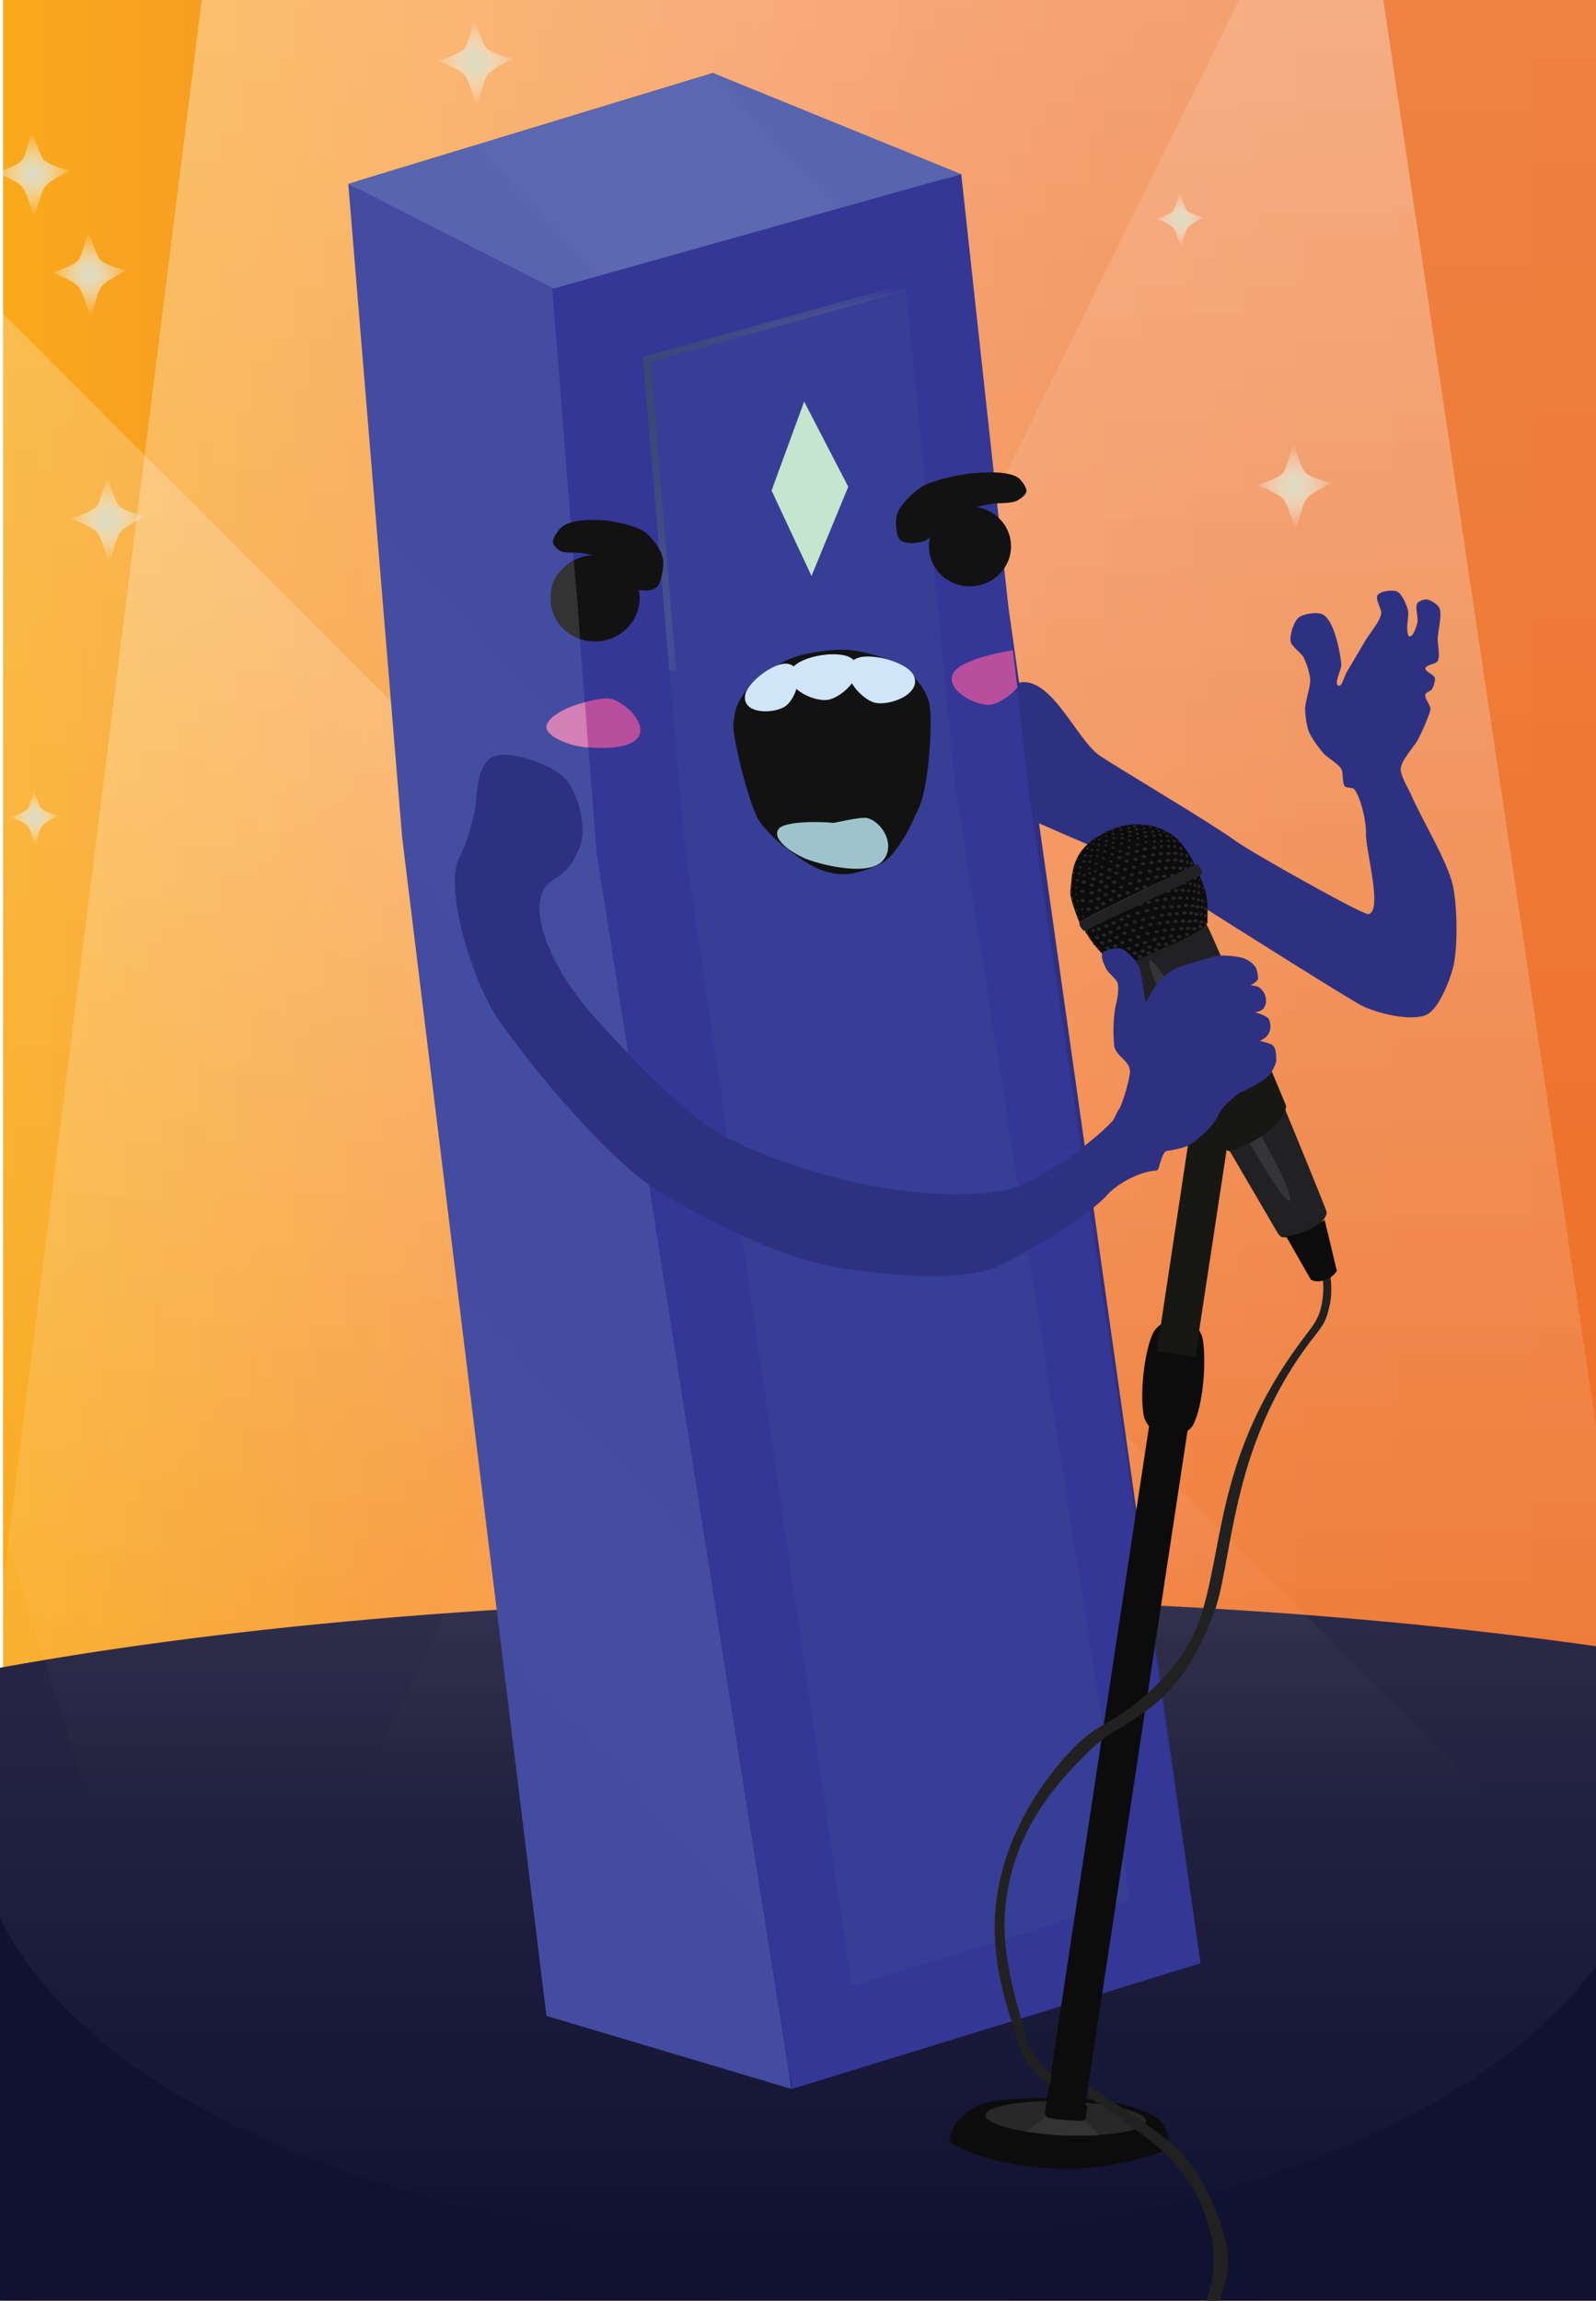 <?xml version="1.0" encoding="utf-8"?>
<!-- Generator: Adobe Illustrator 17.0.0, SVG Export Plug-In . SVG Version: 6.00 Build 0)  -->
<!DOCTYPE svg PUBLIC "-//W3C//DTD SVG 1.1//EN" "http://www.w3.org/Graphics/SVG/1.1/DTD/svg11.dtd">
<svg version="1.1" id="Layer_1" xmlns="http://www.w3.org/2000/svg" xmlns:xlink="http://www.w3.org/1999/xlink" x="0px" y="0px"
	 width="163.599px" height="235.814px" viewBox="0 0 163.599 235.814" enable-background="new 0 0 163.599 235.814"
	 xml:space="preserve">
<pattern  x="-124.008" y="-328.934" width="350" height="370" patternUnits="userSpaceOnUse" id="New_Pattern_2" viewBox="0 -896.813 350 370" overflow="visible">
	<g>
		<polygon fill="none" points="0,-896.813 350,-896.813 350,-526.813 0,-526.813 		"/>
		<polyline opacity="0.3" fill="#FFFFFF" points="344.347,0 5.404,-360.741 5.434,-683.627 308.864,-358.749 302.155,-111.809 
			71.223,-358.811 69.776,-544.394 244.17,-358.749 237.46,-252.449 135.877,-360.155 135.877,-404.457 211.159,-322.213 
			211.12,-359.452 104.233,-474.777 103.53,-360.155 269.807,-183.535 275.814,-360.155 38.836,-613.307 38.143,-358.049 
			334.502,-45.708 344.596,-359.76 343.321,-361.078 		"/>
		<polyline opacity="0.3" fill="#FFFFFF" points="344.347,-370 5.404,-730.741 5.434,-1053.627 308.864,-728.749 302.155,-481.809 
			71.223,-728.811 69.776,-914.394 244.17,-728.749 237.46,-622.449 135.877,-730.155 135.877,-774.457 211.159,-692.213 
			211.12,-729.452 104.233,-844.777 103.53,-730.155 269.807,-553.535 275.814,-730.155 38.836,-983.307 38.143,-728.049 
			334.502,-415.708 344.596,-729.76 343.321,-731.078 		"/>
		<polyline opacity="0.3" fill="#FFFFFF" points="344.347,-740 5.404,-1100.741 5.434,-1423.627 308.864,-1098.749 
			302.155,-851.809 71.223,-1098.811 69.776,-1284.394 244.17,-1098.749 237.46,-992.449 135.877,-1100.155 135.877,-1144.457 
			211.159,-1062.213 211.12,-1099.452 104.233,-1214.777 103.53,-1100.155 269.807,-923.535 275.814,-1100.155 38.836,-1353.307 
			38.143,-1098.049 334.502,-785.708 344.596,-1099.76 343.321,-1101.078 		"/>
	</g>
</pattern>
<linearGradient id="SVGID_1_" gradientUnits="userSpaceOnUse" x1="0.31" y1="117.907" x2="164.31" y2="117.907">
	<stop  offset="0" style="stop-color:#F9A91A"/>
	<stop  offset="0.489" style="stop-color:#F57F3A"/>
	<stop  offset="0.501" style="stop-color:#F47E38"/>
	<stop  offset="0.66" style="stop-color:#F0742B"/>
	<stop  offset="0.825" style="stop-color:#ED6F25"/>
	<stop  offset="1" style="stop-color:#ED6D23"/>
</linearGradient>
<rect x="0.31" y="0" fill="url(#SVGID_1_)" width="163.289" height="235.814"/>
<path fill="#111132" d="M88.629,163.834c-33.381,0-64.122,2.651-88.629,7.103v64.877h163.599v-67.081
	C141.723,165.625,116.067,163.834,88.629,163.834z"/>
<linearGradient id="SVGID_2_" gradientUnits="userSpaceOnUse" x1="81.8" y1="-7.179" x2="81.8" y2="230.16">
	<stop  offset="0" style="stop-color:#FFFFFF;stop-opacity:0.7"/>
	<stop  offset="0.859" style="stop-color:#FFFFFF;stop-opacity:0.099"/>
	<stop  offset="1" style="stop-color:#FFFFFF;stop-opacity:0"/>
</linearGradient>
<path opacity="0.5" fill="url(#SVGID_2_)" d="M141.801,0H20.682L0,164.718v31.865c9.418,19.296,43.14,33.578,83.306,33.578
	c36.669,0,67.955-11.906,80.294-28.661v-55.336L141.801,0z"/>
<linearGradient id="SVGID_3_" gradientUnits="userSpaceOnUse" x1="76.868" y1="2.476" x2="76.868" y2="185.476">
	<stop  offset="0" style="stop-color:#FFFFFF;stop-opacity:0.7"/>
	<stop  offset="0.859" style="stop-color:#FFFFFF;stop-opacity:0.099"/>
	<stop  offset="1" style="stop-color:#FFFFFF;stop-opacity:0"/>
</linearGradient>
<polygon opacity="0.4" fill="url(#SVGID_3_)" points="0,31.853 0,155.416 9.172,184.902 153.736,185.476 "/>
<linearGradient id="SVGID_4_" gradientUnits="userSpaceOnUse" x1="99.631" y1="8.710921e-05" x2="99.631" y2="185.582">
	<stop  offset="0" style="stop-color:#FFFFFF;stop-opacity:0.7"/>
	<stop  offset="0.859" style="stop-color:#FFFFFF;stop-opacity:0.099"/>
	<stop  offset="1" style="stop-color:#FFFFFF;stop-opacity:0"/>
</linearGradient>
<polygon opacity="0.2" fill="url(#SVGID_4_)" points="163.599,0 127.017,0 35.663,185.582 163.599,185.582 "/>
<polygon fill="#2E3181" points="36.668,18.551 73.085,7.48 97.178,18.551 123.062,201.226 81.131,212.994 56.63,206.805 "/>
<path fill="#2E3181" d="M105.262,83.824c3.475,1.604,10.519,4.431,13.109,6.038c5.093,3.158,17.421,11.027,20.982,13.088
	c1.511,0.874,5.337,1.806,6.905,1.039c1.225-0.598,2.328-3.433,2.673-4.752c0.536-2.047,0.452-6.397,0-8.464
	c-0.542-2.475-3.238-6.877-4.232-9.207c-0.298-0.697-1.176-2.066-1.114-2.821c0.071-0.863,1.381-2.202,1.782-2.97
	c0.273-0.523,0.758-1.601,0.965-2.153c0.089-0.238,0.302-0.719,0.297-0.974c-0.008-0.391-0.63-1.101-0.52-1.477
	c0.06-0.203,0.553-0.342,0.668-0.52c0.167-0.257,0.379-0.893,0.297-1.188c-0.091-0.329-1.008-0.627-0.965-0.965
	c0.046-0.363,1.08-0.425,1.262-0.742c0.286-0.499-0.013-1.726,0-2.302c0.019-0.799,0.514-2.482,0.148-3.193
	c-0.172-0.334-0.888-0.778-1.262-0.817c-0.257-0.027-0.819,0.158-0.965,0.371c-0.284,0.413,0.13,1.521,0,2.005
	c-0.106,0.394-0.412,1.458-0.817,1.411c-0.192-0.023-0.198-0.55-0.223-0.742c-0.061-0.479,0.19-1.462,0.074-1.93
	c-0.134-0.541-0.608-1.697-1.114-1.93c-0.463-0.213-1.717-0.05-2.005,0.371c-0.277,0.406,0.456,1.446,0.371,1.93
	c-0.138,0.787-1.226,2.06-1.633,2.747c-0.484,0.816-1.442,2.454-1.93,3.267c-0.202,0.336-0.448,1.467-0.817,1.336
	c-0.53-0.188,0.359-1.669,0.297-2.227c-0.147-1.337-0.71-4.345-1.856-5.049c-0.542-0.333-2.032-0.104-2.524,0.297
	c-0.501,0.408-0.934,1.815-0.817,2.45c0.095,0.519,1.089,1.168,1.336,1.633c0.273,0.513,0.633,1.647,0.668,2.227
	c0.047,0.769-0.516,2.266-0.52,3.036c-0.003,0.585,0.158,1.766,0.371,2.31c0.244,0.623,1.044,1.724,1.485,2.227
	c0.407,0.465,1.545,1.099,1.856,1.633c0.229,0.393,0.065,1.446,0.371,1.782c0.17,0.187,0.814,0.095,0.965,0.297
	c0.691,0.92,1.245,3.415,1.192,4.565c-0.071,1.559,1.779,8.007,0.235,8.233c-0.569,0.083-11.894-6.26-13.636-7.527
	c-2.515-1.829-12.043-7.473-13.839-8.676c-2.466-1.651-5.041-8.395-8.464-7.495C102.035,70.599,103.912,83.201,105.262,83.824z"/>
<polygon fill="#5764AE" points="73.085,7.48 35.7,18.846 56.63,29.622 98.533,17.848 "/>
<polygon fill="#434CA0" points="35.7,18.846 41.223,85.834 56.011,206.621 81.131,214.11 61.177,87.461 56.63,29.503 "/>
<polygon fill="#343795" points="98.533,17.848 56.63,29.622 61.177,87.461 81.186,214.11 123.062,201.226 105.401,80.881 "/>
<polygon fill="#363F95" points="92.855,29.622 65.897,36.588 70.11,86.056 87.286,203.578 115.849,194.79 97.969,80.902 "/>
<linearGradient id="SVGID_5_" gradientUnits="userSpaceOnUse" x1="-97.034" y1="58.002" x2="-68.247" y2="58.002" gradientTransform="matrix(-0.928 0.275 0.284 0.959 -13.73 0.293)">
	<stop  offset="0" style="stop-color:#A2A2A2;stop-opacity:0"/>
	<stop  offset="0.042" style="stop-color:#999A9E;stop-opacity:0.042"/>
	<stop  offset="0.225" style="stop-color:#777D90;stop-opacity:0.225"/>
	<stop  offset="0.411" style="stop-color:#5C6684;stop-opacity:0.411"/>
	<stop  offset="0.6" style="stop-color:#49557C;stop-opacity:0.6"/>
	<stop  offset="0.794" style="stop-color:#3E4B78;stop-opacity:0.794"/>
	<stop  offset="1" style="stop-color:#3A4876"/>
</linearGradient>
<polygon fill="url(#SVGID_5_)" points="66.1,37.236 92.791,29.828 92.75,29.144 65.897,36.56 "/>
<linearGradient id="SVGID_6_" gradientUnits="userSpaceOnUse" x1="-527.933" y1="-10440.738" x2="-495.616" y2="-10440.738" gradientTransform="matrix(-0.103 -0.995 -0.995 0.103 -10370.048 623.435)">
	<stop  offset="0" style="stop-color:#A2A2A2;stop-opacity:0"/>
	<stop  offset="0.042" style="stop-color:#999A9E;stop-opacity:0.042"/>
	<stop  offset="0.225" style="stop-color:#777D90;stop-opacity:0.225"/>
	<stop  offset="0.411" style="stop-color:#5C6684;stop-opacity:0.411"/>
	<stop  offset="0.6" style="stop-color:#49557C;stop-opacity:0.6"/>
	<stop  offset="0.794" style="stop-color:#3E4B78;stop-opacity:0.794"/>
	<stop  offset="1" style="stop-color:#3A4876"/>
</linearGradient>
<polygon fill="url(#SVGID_6_)" points="65.897,36.584 68.615,68.788 69.31,68.72 66.651,36.56 "/>
<path fill="#0C0C0C" d="M107.411,215.036c-1.825,0.023-5.405,0.057-7.101,0.732c-0.735,0.293-2.028,1.345-2.436,2.023
	c-0.444,0.738-0.558,1.734-0.558,1.734s3.588,2.554,11.409,2.743c6.117,0.148,11.258-2.013,11.258-2.013s-0.313-1.838-0.695-2.467
	c-0.533-0.878-2.008-1.409-2.775-1.669c-2.246-0.763-4.796-0.929-6.4-1.01C109.479,215.076,108.044,215.028,107.411,215.036z"/>
<ellipse transform="matrix(0.999 0.038 -0.038 0.999 8.288 -3.978)" fill="#282828" cx="109.323" cy="217.155" rx="8.235" ry="1.726"/>
<path fill="#333333" d="M109.366,215.359l-4.178,3.139c0,0,2.689,0.361,3.726,0.38c2.748,0.052,3.726-0.023,3.726-0.023
	L109.366,215.359z"/>
<rect x="112.658" y="144.179" transform="matrix(-0.989 -0.15 0.15 -0.989 200.808 376.777)" fill="#0C0C0C" width="3.969" height="73.243"/>
<path fill="#0C0C0C" d="M118.217,136.577c0.133-0.273,0.583-0.745,0.868-0.849c0.857-0.313,2.87-0.103,3.628,0.406
	c0.238,0.16,0.494,0.726,0.55,1.008c0.435,2.214,0.096,7-1.003,8.971c-0.18,0.322-0.802,0.83-1.163,0.911
	c-0.799,0.178-2.534-0.246-3.193-0.732c-0.26-0.191-0.582-0.801-0.648-1.117C116.811,143.057,117.269,138.52,118.217,136.577z"/>
<path fill="#0C0C0C" d="M107.264,215.505c-0.087,0.662-0.129,1.251,0,1.454c0.159,0.249,3.665,0.548,3.907,0.348
	c0.106-0.088,0.204-0.585,0.292-1.331C111.523,215.464,107.309,215.164,107.264,215.505z"/>
<polygon fill="#171814" points="122.577,112.04 118.588,138.477 122.511,139.074 125.777,117.59 "/>
<path fill="#212121" d="M123.472,226.88c0.694,2.021,1.465,4.585,0.42,8.197c-0.076,0.264-0.163,0.506-0.254,0.737h1.365
	c0.05-0.13,0.101-0.255,0.151-0.394c1.519-4.2,0.235-7.017-0.8-9.423c-1.7-3.951-3.137-5.298-4.372-6.389
	c-1.916-1.693-8.354-5.786-8.354-5.786l-0.158,1.04c0,0,5.8,3.86,7.513,5.438C120.227,221.445,122.36,223.644,123.472,226.88z"/>
<ellipse transform="matrix(-0.999 0.05 -0.05 -0.999 201.583 107.01)" fill="#121212" cx="99.452" cy="56.028" rx="4.206" ry="4.087"/>
<ellipse transform="matrix(-0.997 0.08 -0.08 -0.997 126.757 117.578)" fill="#121212" cx="61.023" cy="61.328" rx="4.554" ry="4.425"/>
<path fill="#121212" d="M104.396,48.986c-1.026-0.744-3.406-0.566-4.512-0.496c-1.359,0.087-4.023,0.672-5.209,1.297
	c-0.865,0.456-2.439,1.904-2.739,2.978c-0.159,0.569-0.128,2.078,0.299,2.538c0.53,0.571,2.06,0.356,2.647,0.094
	c0.649-0.291,1.319-1.872,1.914-2.273c1.017-0.686,3.451-1.197,4.645-1.454c0.679-0.146,2.158-0.028,2.778-0.337
	c0.311-0.155,1.002-0.606,1-1.027C105.217,49.928,104.69,49.199,104.396,48.986z"/>
<path fill="#121212" d="M57.574,54.023c0.996-0.822,3.056-0.738,4.014-0.711c1.178,0.033,3.433,0.53,4.389,1.132
	c0.697,0.439,1.884,1.886,2.007,2.995c0.065,0.588-0.161,2.167-0.595,2.665c-0.539,0.619-1.85,0.46-2.329,0.211
	c-0.53-0.276-0.909-1.9-1.376-2.293c-0.8-0.673-2.863-1.104-3.875-1.321c-0.575-0.123-1.885,0.063-2.387-0.234
	c-0.252-0.149-0.797-0.59-0.74-1.03C56.733,55.042,57.289,54.258,57.574,54.023z"/>
<path fill="#B74F9D" d="M56.072,74.227c0.649-1.472,4.997-2.814,6.4-2.622c1.423,0.195,3.952,2.542,2.936,3.97
	c-1.052,1.479-5.134,1.129-6.544,0.816C57.906,76.178,55.609,75.279,56.072,74.227z"/>
<path fill="#B74F9D" d="M104.286,70.475c0,0-1.38,1.571-2.785,1.749c-1.425,0.181-4.476-1.431-3.865-3.073
	c0.632-1.701,6.197-2.495,6.197-2.495L104.286,70.475z"/>
<path fill="#121212" d="M95.262,72.107c-0.401-1.636-1.51-2.681-2.231-3.323c-1.419-1.266-4.395-1.986-5.859-2.149
	c-1.588-0.177-4.749,0.261-6.281,0.925c-1.152,0.5-3.446,1.887-4.437,3.275c-0.684,0.958-1.1,1.482-1.278,3.409
	c-0.11,1.192,1.434,7.574,2.453,9.564c0.495,0.968,2.345,2.749,2.869,3.028c0.678,0.36,3.675,3.586,7.399,2.572
	c3.06-0.833,3.43-1.527,4.726-3.471c0.318-0.477,0.627-1.067,1.574-3.147C95.275,80.423,95.619,73.566,95.262,72.107z"/>
<g>
	<path fill="#D0E5F7" d="M80.56,72.345c-1.105,0.835-4.343,0.919-4.198-0.965c0.106-1.38,3.061-3.612,4.418-3.337
		C82.632,68.419,81.666,71.51,80.56,72.345z"/>
</g>
<g>
	<path fill="#D0E5F7" d="M84.871,71.729c-1.549,0.252-4.838-1.375-3.697-3.187c0.836-1.327,4.977-2.001,6.191-1.008
		C89.023,68.89,86.42,71.477,84.871,71.729z"/>
</g>
<g>
	<path fill="#D0E5F7" d="M89.654,72.017c-1.519-0.396-3.868-3.216-2.091-4.41c1.301-0.875,5.361,0.185,6.07,1.584
		C94.6,71.101,91.173,72.413,89.654,72.017z"/>
</g>
<path fill="#9DC4CB" d="M79.785,85.004c0.593-0.923,4.741-0.78,5.564-0.661c0.224,0.033,2.927-0.687,3.603-0.483
	c1.623,0.488,2.911,2.953,1.465,4.43c-1.497,1.53-6.189,0.372-7.775-0.252C81.564,87.614,79.052,86.145,79.785,85.004z"/>
<polygon fill="#C6E5CF" points="79.09,50.283 83.182,59.032 86.951,49.89 82.429,41.163 "/>
<path fill="#D280B5" d="M56.072,74.227c0.649-1.472,3.892-2.254,3.892-2.254l0.319,4.626c0,0-0.009,0.105-1.419-0.208
	C57.906,76.178,55.609,75.279,56.072,74.227z"/>
<path fill="#333333" d="M56.484,61.692c0.195,2.436,1.889,3.363,2.981,3.801l-0.294-4.017l-0.35-4.013
	C57.446,58.345,56.288,59.256,56.484,61.692z"/>
<path fill="#212121" d="M124.295,165.691c-1.126,2.726-2.751,6.791-7,9.809c-3.104,2.205-3.786,2.062-6.186,4.505
	c-2.428,2.47-7.662,7.772-8.117,16.342c-0.273,5.14,1.759,10.439,2.196,12.501c0.458,2.162,2.615,3.736,2.615,3.736l-0.161,1.058
	c0,0-2.463-1.297-3.295-4.374c-0.567-2.097-2.482-6.62-2.38-12.114c0.162-8.725,5.537-15.406,8.064-17.981
	c2.494-2.541,3.654-2.349,6.663-4.796c4.191-3.408,5.824-6.689,6.619-9.428c2.197-7.562,1.701-16.666,10.7-28.314
	c1.002-1.297,1.279-1.949,1.471-2.964c0.369-1.951,0.003-3.071,0.003-3.071l0.824-0.118c0,0,0.363,1.61-0.009,3.296
	c-0.348,1.575-0.566,1.911-1.682,3.338C125.833,148.358,126.459,160.45,124.295,165.691z"/>
<path fill="#212123" d="M123.665,94.735c0.724,1.059,12.252,29.015,12.324,29.493c0.046,0.302-0.344,0.879-0.575,1.079
	c-0.814,0.707-3.015,1.777-4.051,1.479c-0.133-0.038-0.387-0.394-0.387-0.394l-15.969-27.311l4.431-1.926L123.665,94.735z"/>
<path fill="#353538" d="M125.465,112.8l-5.148-8.616c0,0-2.333-3.99-2.511-5.381c-0.196-1.534,2.057,2.096,2.057,2.096l5.195,8.58
	l4.207,6.946c0,0,2.541,4.348,2.934,6.106c0.447,2.004-2.041-1.914-2.041-1.914L125.465,112.8z"/>
<path fill="#0C0C0C" d="M122.442,88.693c-0.129-0.679-1.324-2.33-1.914-2.847c-0.518-0.454-1.797-1.108-2.48-1.201
	c-1.193-0.163-2.491-0.429-4.721,0.658c-3.699,1.804-3.379,4.365-3.607,6.069c-0.093,0.696,0.906,3.122,0.906,3.122
	s4.605-2.331,6.137-3.065C118.17,90.755,122.442,88.693,122.442,88.693z"/>
<path fill="#0C0C0C" d="M122.954,89.7l-5.995,2.882l-5.759,2.769c0,0,0.645,1.243,1.683,2.302c1.134,1.157,2.072,1.45,2.072,1.45
	s6.361-2.601,8.228-3.904c0.168-0.117,0.584-0.573,0.584-0.573s0.045-1.795-0.037-2.385C123.559,91.004,122.954,89.7,122.954,89.7z"
	/>
<path fill="#0C0C0C" d="M135.782,125.036l1.252,5.227c0,0-0.329,0.637-1.208,0.933c-1.001,0.336-1.465-0.052-1.465-0.052
	l-2.507-4.39c0,0,1.603-0.383,2.103-0.603C134.447,125.936,135.782,125.036,135.782,125.036z"/>
<ellipse transform="matrix(0.998 0.059 -0.059 0.998 5.179 -6.538)" fill="#262628" cx="114.094" cy="85.063" rx="0.121" ry="0.091"/>
<ellipse transform="matrix(0.998 0.059 -0.059 0.998 5.163 -6.583)" fill="#262628" cx="114.85" cy="84.769" rx="0.109" ry="0.091"/>
<circle fill="#262628" cx="115.566" cy="84.648" r="0.068"/>
<ellipse transform="matrix(0.998 0.059 -0.059 0.998 5.211 -6.464)" fill="#262628" cx="112.837" cy="85.631" rx="0.097" ry="0.079"/>
<ellipse transform="matrix(0.998 0.059 -0.059 0.998 5.234 -6.455)" fill="#262628" cx="112.71" cy="86.032" rx="0.127" ry="0.103"/>
<ellipse transform="matrix(0.998 0.059 -0.059 0.998 5.228 -6.545)" fill="#262628" cx="114.228" cy="85.884" rx="0.187" ry="0.097"/>
<circle fill="#262628" cx="115.714" cy="84.89" r="0.127"/>
<ellipse transform="matrix(0.998 0.059 -0.059 0.998 5.215 -6.501)" fill="#262628" cx="113.476" cy="85.693" rx="0.121" ry="0.091"/>
<ellipse transform="matrix(0.998 0.059 -0.059 0.998 5.243 -6.5)" fill="#262628" cx="113.477" cy="86.17" rx="0.15" ry="0.112"/>
<ellipse transform="matrix(0.998 0.059 -0.059 0.998 5.202 -6.543)" fill="#262628" cx="114.189" cy="85.438" rx="0.15" ry="0.112"/>
<ellipse transform="matrix(0.998 0.059 -0.059 0.998 5.179 -6.59)" fill="#262628" cx="114.985" cy="85.025" rx="0.15" ry="0.112"/>
<ellipse transform="matrix(0.998 0.059 -0.059 0.998 5.295 -6.413)" fill="#262628" cx="112.012" cy="87.101" rx="0.15" ry="0.112"/>
<ellipse transform="matrix(0.998 0.059 -0.059 0.998 5.265 -6.453)" fill="#262628" cx="112.68" cy="86.559" rx="0.15" ry="0.112"/>
<ellipse transform="matrix(0.998 0.059 -0.059 0.998 5.269 -6.496)" fill="#262628" cx="113.422" cy="86.602" rx="0.15" ry="0.112"/>
<ellipse transform="matrix(0.998 0.059 -0.059 0.998 5.296 -6.448)" fill="#262628" cx="112.607" cy="87.092" rx="0.165" ry="0.124"/>
<ellipse transform="matrix(0.998 0.059 -0.059 0.998 5.307 -6.489)" fill="#262628" cx="113.317" cy="87.261" rx="0.165" ry="0.124"/>
<ellipse transform="matrix(0.998 0.059 -0.059 0.998 5.286 -6.54)" fill="#262628" cx="114.175" cy="86.883" rx="0.165" ry="0.124"/>
<ellipse transform="matrix(0.998 0.059 -0.059 0.998 5.262 -6.59)" fill="#262628" cx="115.026" cy="86.444" rx="0.165" ry="0.124"/>
<ellipse transform="matrix(0.998 0.059 -0.059 0.998 5.229 -6.595)" fill="#262628" cx="115.085" cy="85.878" rx="0.165" ry="0.124"/>
<ellipse transform="matrix(0.998 0.059 -0.059 0.998 5.205 -6.596)" fill="#262628" cx="115.083" cy="85.469" rx="0.165" ry="0.124"/>
<ellipse transform="matrix(0.998 0.059 -0.059 0.998 5.216 -6.641)" fill="#262628" cx="115.867" cy="85.63" rx="0.165" ry="0.124"/>
<ellipse transform="matrix(0.998 0.059 -0.059 0.998 5.192 -6.641)" fill="#262628" cx="115.847" cy="85.233" rx="0.165" ry="0.124"/>
<ellipse transform="matrix(0.998 0.059 -0.059 0.998 5.205 -6.687)" fill="#262628" cx="116.646" cy="85.428" rx="0.165" ry="0.124"/>
<ellipse transform="matrix(0.998 0.059 -0.059 0.998 5.178 -6.684)" fill="#262628" cx="116.588" cy="84.961" rx="0.165" ry="0.124"/>
<ellipse transform="matrix(0.998 0.059 -0.059 0.998 5.159 -6.672)" fill="#262628" cx="116.361" cy="84.642" rx="0.165" ry="0.124"/>
<ellipse transform="matrix(0.998 0.059 -0.059 0.998 5.198 -6.734)" fill="#262628" cx="117.451" cy="85.282" rx="0.165" ry="0.124"/>
<ellipse transform="matrix(0.998 0.059 -0.059 0.998 5.196 -6.78)" fill="#262628" cx="118.23" cy="85.215" rx="0.165" ry="0.124"/>
<ellipse transform="matrix(0.998 0.059 -0.059 0.998 5.221 -6.788)" fill="#262628" cx="118.37" cy="85.653" rx="0.165" ry="0.124"/>
<ellipse transform="matrix(0.998 0.059 -0.059 0.998 5.217 -6.825)" fill="#262628" cx="118.996" cy="85.566" rx="0.165" ry="0.124"/>
<ellipse transform="matrix(0.998 0.059 -0.059 0.998 5.224 -6.867)" fill="#262628" cx="119.716" cy="85.652" rx="0.165" ry="0.124"/>
<ellipse transform="matrix(0.998 0.059 -0.059 0.998 5.193 -6.819)" fill="#262628" cx="118.891" cy="85.155" rx="0.133" ry="0.1"/>
<ellipse transform="matrix(0.998 0.059 -0.059 0.998 5.168 -6.766)" fill="#262628" cx="117.974" cy="84.758" rx="0.133" ry="0.1"/>
<ellipse transform="matrix(0.998 0.059 -0.059 0.998 5.174 -6.729)" fill="#262628" cx="117.341" cy="84.881" rx="0.133" ry="0.1"/>
<ellipse transform="matrix(0.998 0.059 -0.059 0.998 5.157 -6.719)" fill="#262628" cx="117.166" cy="84.583" rx="0.109" ry="0.082"/>
<ellipse transform="matrix(0.998 0.059 -0.059 0.998 5.2 -6.853)" fill="#262628" cx="119.464" cy="85.254" rx="0.133" ry="0.1"/>
<ellipse transform="matrix(0.998 0.059 -0.059 0.998 5.177 -6.806)" fill="#262628" cx="118.653" cy="84.881" rx="0.107" ry="0.08"/>
<ellipse transform="matrix(0.998 0.059 -0.059 0.998 5.227 -6.894)" fill="#262628" cx="120.185" cy="85.698" rx="0.107" ry="0.08"/>
<ellipse transform="matrix(0.998 0.059 -0.059 0.998 5.261 -6.935)" fill="#262628" cx="120.898" cy="86.26" rx="0.107" ry="0.08"/>
<ellipse transform="matrix(0.998 0.059 -0.059 0.998 5.492 -7.052)" fill="#262628" cx="123.019" cy="90.135" rx="0.107" ry="0.08"/>
<ellipse transform="matrix(0.176 -0.984 0.984 0.176 12.092 196.376)" fill="#262628" cx="123.335" cy="90.966" rx="0.107" ry="0.08"/>
<ellipse transform="matrix(0.998 0.059 -0.059 0.998 5.625 -7.085)" fill="#262628" cx="123.634" cy="92.38" rx="0.107" ry="0.08"/>
<ellipse transform="matrix(0.144 -0.99 0.99 0.144 14.908 200.39)" fill="#262628" cx="123.329" cy="91.575" rx="0.107" ry="0.08"/>
<ellipse transform="matrix(0.998 0.059 -0.059 0.998 5.254 -6.831)" fill="#262628" cx="119.125" cy="86.188" rx="0.165" ry="0.124"/>
<ellipse transform="matrix(0.998 0.059 -0.059 0.998 5.253 -6.873)" fill="#262628" cx="119.833" cy="86.157" rx="0.165" ry="0.124"/>
<ellipse transform="matrix(0.998 0.059 -0.059 0.998 5.255 -6.789)" fill="#262628" cx="118.409" cy="86.226" rx="0.165" ry="0.124"/>
<ellipse transform="matrix(0.998 0.059 -0.059 0.998 5.258 -6.737)" fill="#262628" cx="117.525" cy="86.299" rx="0.165" ry="0.124"/>
<ellipse transform="matrix(0.998 0.059 -0.059 0.998 5.223 -6.738)" fill="#262628" cx="117.518" cy="85.714" rx="0.165" ry="0.124"/>
<ellipse transform="matrix(0.998 0.059 -0.059 0.998 5.234 -6.689)" fill="#262628" cx="116.698" cy="85.922" rx="0.165" ry="0.124"/>
<ellipse transform="matrix(0.998 0.059 -0.059 0.998 5.27 -6.686)" fill="#262628" cx="116.661" cy="86.54" rx="0.165" ry="0.124"/>
<ellipse transform="matrix(0.998 0.059 -0.059 0.998 5.244 -6.639)" fill="#262628" cx="115.842" cy="86.12" rx="0.165" ry="0.124"/>
<ellipse transform="matrix(0.998 0.059 -0.059 0.998 5.287 -6.635)" fill="#262628" cx="115.799" cy="86.854" rx="0.165" ry="0.124"/>
<ellipse transform="matrix(0.998 0.059 -0.059 0.998 5.308 -6.581)" fill="#262628" cx="114.893" cy="87.23" rx="0.165" ry="0.124"/>
<ellipse transform="matrix(0.998 0.059 -0.059 0.998 5.325 -6.532)" fill="#262628" cx="114.069" cy="87.554" rx="0.165" ry="0.124"/>
<ellipse transform="matrix(0.998 0.059 -0.059 0.998 5.349 -6.48)" fill="#262628" cx="113.191" cy="87.979" rx="0.165" ry="0.124"/>
<ellipse transform="matrix(0.998 0.059 -0.059 0.998 5.367 -6.524)" fill="#262628" cx="113.953" cy="88.272" rx="0.165" ry="0.124"/>
<ellipse transform="matrix(0.998 0.059 -0.059 0.998 5.334 -6.443)" fill="#262628" cx="112.544" cy="87.744" rx="0.165" ry="0.124"/>
<ellipse transform="matrix(0.998 0.059 -0.059 0.998 5.33 -6.404)" fill="#262628" cx="111.876" cy="87.705" rx="0.165" ry="0.124"/>
<ellipse transform="matrix(0.998 0.059 -0.059 0.998 5.365 -6.398)" fill="#262628" cx="111.792" cy="88.303" rx="0.165" ry="0.124"/>
<ellipse transform="matrix(0.998 0.059 -0.059 0.998 5.406 -6.391)" fill="#262628" cx="111.698" cy="89.002" rx="0.165" ry="0.124"/>
<ellipse transform="matrix(0.998 0.059 -0.059 0.998 5.424 -6.429)" fill="#262628" cx="112.354" cy="89.289" rx="0.165" ry="0.124"/>
<ellipse transform="matrix(0.998 0.059 -0.059 0.998 5.444 -6.463)" fill="#262628" cx="112.941" cy="89.619" rx="0.229" ry="0.172"/>
<ellipse transform="matrix(0.998 0.059 -0.059 0.998 5.417 -6.515)" fill="#262628" cx="113.811" cy="89.126" rx="0.229" ry="0.172"/>
<ellipse transform="matrix(0.998 0.059 -0.059 0.998 5.465 -6.506)" fill="#262628" cx="113.69" cy="89.942" rx="0.229" ry="0.172"/>
<ellipse transform="matrix(0.998 0.059 -0.059 0.998 5.469 -6.417)" fill="#262628" cx="112.178" cy="90.064" rx="0.229" ry="0.172"/>
<ellipse transform="matrix(0.998 0.059 -0.059 0.998 5.487 -6.462)" fill="#262628" cx="112.945" cy="90.353" rx="0.229" ry="0.172"/>
<ellipse transform="matrix(0.998 0.059 -0.059 0.998 5.517 -6.492)" fill="#262628" cx="113.481" cy="90.835" rx="0.229" ry="0.172"/>
<ellipse transform="matrix(0.998 0.059 -0.059 0.998 5.492 -6.541)" fill="#262628" cx="114.297" cy="90.396" rx="0.229" ry="0.172"/>
<ellipse transform="matrix(0.998 0.059 -0.059 0.998 5.438 -6.553)" fill="#262628" cx="114.483" cy="89.462" rx="0.229" ry="0.172"/>
<ellipse transform="matrix(0.998 0.059 -0.059 0.998 5.394 -6.564)" fill="#262628" cx="114.641" cy="88.707" rx="0.229" ry="0.172"/>
<ellipse transform="matrix(0.998 0.059 -0.059 0.998 5.346 -6.575)" fill="#262628" cx="114.802" cy="87.877" rx="0.229" ry="0.172"/>
<ellipse transform="matrix(0.998 0.059 -0.059 0.998 5.368 -6.618)" fill="#262628" cx="115.552" cy="88.242" rx="0.229" ry="0.172"/>
<ellipse transform="matrix(0.998 0.059 -0.059 0.998 5.324 -6.627)" fill="#262628" cx="115.674" cy="87.488" rx="0.229" ry="0.172"/>
<ellipse transform="matrix(0.998 0.059 -0.059 0.998 5.311 -6.683)" fill="#262628" cx="116.621" cy="87.228" rx="0.229" ry="0.172"/>
<ellipse transform="matrix(0.998 0.059 -0.059 0.998 5.358 -6.672)" fill="#262628" cx="116.461" cy="88.047" rx="0.229" ry="0.172"/>
<ellipse transform="matrix(0.998 0.059 -0.059 0.998 5.406 -6.661)" fill="#262628" cx="116.296" cy="88.863" rx="0.229" ry="0.172"/>
<ellipse transform="matrix(0.998 0.059 -0.059 0.998 5.451 -6.647)" fill="#262628" cx="116.092" cy="89.632" rx="0.229" ry="0.172"/>
<ellipse transform="matrix(0.998 0.059 -0.059 0.998 5.418 -6.609)" fill="#262628" cx="115.411" cy="89.096" rx="0.229" ry="0.172"/>
<ellipse transform="matrix(0.998 0.059 -0.059 0.998 5.469 -6.596)" fill="#262628" cx="115.221" cy="89.978" rx="0.229" ry="0.172"/>
<ellipse transform="matrix(0.998 0.059 -0.059 0.998 5.524 -6.581)" fill="#262628" cx="115.001" cy="90.924" rx="0.229" ry="0.172"/>
<ellipse transform="matrix(0.998 0.059 -0.059 0.998 5.546 -6.534)" fill="#262628" cx="114.21" cy="91.31" rx="0.229" ry="0.172"/>
<ellipse transform="matrix(0.998 0.059 -0.059 0.998 5.566 -6.488)" fill="#262628" cx="113.431" cy="91.686" rx="0.229" ry="0.172"/>
<ellipse transform="matrix(0.998 0.059 -0.059 0.998 5.538 -6.45)" fill="#262628" cx="112.769" cy="91.226" rx="0.229" ry="0.172"/>
<ellipse transform="matrix(0.998 0.059 -0.059 0.998 5.59 -6.441)" fill="#262628" cx="112.645" cy="92.112" rx="0.229" ry="0.172"/>
<ellipse transform="matrix(0.998 0.059 -0.059 0.998 5.619 -6.47)" fill="#262628" cx="113.149" cy="92.599" rx="0.229" ry="0.172"/>
<ellipse transform="matrix(0.998 0.059 -0.059 0.998 5.643 -6.432)" fill="#262628" cx="112.512" cy="93.024" rx="0.229" ry="0.172"/>
<ellipse transform="matrix(0.998 0.059 -0.059 0.998 5.671 -6.465)" fill="#262628" cx="113.097" cy="93.48" rx="0.229" ry="0.172"/>
<ellipse transform="matrix(0.998 0.059 -0.059 0.998 5.648 -6.512)" fill="#262628" cx="113.878" cy="93.061" rx="0.229" ry="0.172"/>
<ellipse transform="matrix(0.998 0.059 -0.059 0.998 5.629 -6.554)" fill="#262628" cx="114.585" cy="92.726" rx="0.229" ry="0.172"/>
<ellipse transform="matrix(0.998 0.059 -0.059 0.998 5.609 -6.605)" fill="#262628" cx="115.449" cy="92.35" rx="0.229" ry="0.172"/>
<ellipse transform="matrix(0.998 0.059 -0.059 0.998 5.609 -6.61)" fill="#262628" cx="115.54" cy="92.356" rx="0.229" ry="0.172"/>
<ellipse transform="matrix(0.998 0.059 -0.059 0.998 5.589 -6.658)" fill="#262628" cx="116.342" cy="91.985" rx="0.229" ry="0.172"/>
<ellipse transform="matrix(0.998 0.059 -0.059 0.998 5.558 -6.619)" fill="#262628" cx="115.654" cy="91.472" rx="0.229" ry="0.172"/>
<ellipse transform="matrix(0.998 0.059 -0.059 0.998 5.573 -6.569)" fill="#262628" cx="114.807" cy="91.766" rx="0.229" ry="0.172"/>
<ellipse transform="matrix(0.998 0.059 -0.059 0.998 5.597 -6.518)" fill="#262628" cx="113.962" cy="92.189" rx="0.229" ry="0.172"/>
<ellipse transform="matrix(0.998 0.059 -0.059 0.998 5.503 -6.637)" fill="#262628" cx="115.939" cy="90.529" rx="0.229" ry="0.172"/>
<ellipse transform="matrix(0.998 0.059 -0.059 0.998 5.536 -6.676)" fill="#262628" cx="116.625" cy="91.069" rx="0.229" ry="0.172"/>
<ellipse transform="matrix(0.998 0.059 -0.059 0.998 5.488 -6.691)" fill="#262628" cx="116.858" cy="90.246" rx="0.229" ry="0.172"/>
<ellipse transform="matrix(0.998 0.059 -0.059 0.998 5.527 -6.724)" fill="#262628" cx="117.442" cy="90.896" rx="0.229" ry="0.172"/>
<ellipse transform="matrix(0.998 0.059 -0.059 0.998 5.441 -6.698)" fill="#262628" cx="116.95" cy="89.434" rx="0.229" ry="0.172"/>
<ellipse transform="matrix(0.998 0.059 -0.059 0.998 5.387 -6.716)" fill="#262628" cx="117.233" cy="88.515" rx="0.229" ry="0.172"/>
<ellipse transform="matrix(0.998 0.059 -0.059 0.998 5.343 -6.723)" fill="#262628" cx="117.321" cy="87.756" rx="0.229" ry="0.172"/>
<ellipse transform="matrix(0.998 0.059 -0.059 0.998 5.382 -6.768)" fill="#262628" cx="118.116" cy="88.395" rx="0.229" ry="0.172"/>
<ellipse transform="matrix(0.998 0.059 -0.059 0.998 5.334 -6.779)" fill="#262628" cx="118.276" cy="87.58" rx="0.229" ry="0.172"/>
<ellipse transform="matrix(0.998 0.059 -0.059 0.998 5.299 -6.731)" fill="#262628" cx="117.443" cy="86.999" rx="0.229" ry="0.172"/>
<ellipse transform="matrix(0.998 0.059 -0.059 0.998 5.293 -6.786)" fill="#262628" cx="118.371" cy="86.869" rx="0.229" ry="0.172"/>
<ellipse transform="matrix(0.998 0.059 -0.059 0.998 5.329 -6.824)" fill="#262628" cx="119.05" cy="87.474" rx="0.229" ry="0.172"/>
<ellipse transform="matrix(0.998 0.059 -0.059 0.998 5.373 -6.817)" fill="#262628" cx="118.942" cy="88.233" rx="0.229" ry="0.172"/>
<ellipse transform="matrix(0.998 0.059 -0.059 0.998 5.371 -6.866)" fill="#262628" cx="119.779" cy="88.169" rx="0.229" ry="0.172"/>
<ellipse transform="matrix(0.998 0.059 -0.059 0.998 5.329 -6.872)" fill="#262628" cx="119.858" cy="87.447" rx="0.229" ry="0.172"/>
<ellipse transform="matrix(0.998 0.059 -0.059 0.998 5.422 -6.806)" fill="#262628" cx="118.791" cy="89.063" rx="0.229" ry="0.172"/>
<ellipse transform="matrix(0.998 0.059 -0.059 0.998 5.33 -6.913)" fill="#262628" cx="120.554" cy="87.438" rx="0.229" ry="0.172"/>
<ellipse transform="matrix(0.998 0.059 -0.059 0.998 5.369 -6.912)" fill="#262628" cx="120.556" cy="88.113" rx="0.229" ry="0.172"/>
<ellipse transform="matrix(0.998 0.059 -0.059 0.998 5.416 -6.899)" fill="#262628" cx="120.37" cy="88.924" rx="0.229" ry="0.172"/>
<ellipse transform="matrix(0.998 0.059 -0.059 0.998 5.416 -6.854)" fill="#262628" cx="119.599" cy="88.939" rx="0.229" ry="0.172"/>
<ellipse transform="matrix(0.998 0.059 -0.059 0.998 5.422 -6.806)" fill="#262628" cx="118.791" cy="89.063" rx="0.229" ry="0.172"/>
<ellipse transform="matrix(0.998 0.059 -0.059 0.998 5.432 -6.755)" fill="#262628" cx="117.917" cy="89.264" rx="0.229" ry="0.172"/>
<ellipse transform="matrix(0.998 0.059 -0.059 0.998 5.377 -6.948)" fill="#262628" cx="121.18" cy="88.229" rx="0.229" ry="0.172"/>
<ellipse transform="matrix(0.998 0.059 -0.059 0.998 5.42 -6.941)" fill="#262628" cx="121.086" cy="88.966" rx="0.229" ry="0.172"/>
<ellipse transform="matrix(0.998 0.059 -0.059 0.998 5.464 -6.932)" fill="#262628" cx="120.954" cy="89.72" rx="0.229" ry="0.172"/>
<ellipse transform="matrix(0.998 0.059 -0.059 0.998 5.463 -6.89)" fill="#262628" cx="120.232" cy="89.719" rx="0.229" ry="0.172"/>
<ellipse transform="matrix(0.998 0.059 -0.059 0.998 5.466 -6.842)" fill="#262628" cx="119.417" cy="89.802" rx="0.229" ry="0.172"/>
<ellipse transform="matrix(0.998 0.059 -0.059 0.998 5.469 -6.794)" fill="#262628" cx="118.6" cy="89.876" rx="0.229" ry="0.172"/>
<ellipse transform="matrix(0.998 0.059 -0.059 0.998 5.479 -6.742)" fill="#262628" cx="117.719" cy="90.072" rx="0.229" ry="0.172"/>
<ellipse transform="matrix(0.998 0.059 -0.059 0.998 5.521 -6.776)" fill="#262628" cx="118.318" cy="90.775" rx="0.229" ry="0.172"/>
<ellipse transform="matrix(0.998 0.059 -0.059 0.998 5.529 -6.724)" fill="#262628" cx="117.44" cy="90.925" rx="0.229" ry="0.172"/>
<ellipse transform="matrix(0.998 0.059 -0.059 0.998 5.572 -6.713)" fill="#262628" cx="117.278" cy="91.662" rx="0.229" ry="0.172"/>
<ellipse transform="matrix(0.998 0.059 -0.059 0.998 5.571 -6.766)" fill="#262628" cx="118.182" cy="91.621" rx="0.229" ry="0.172"/>
<ellipse transform="matrix(0.998 0.059 -0.059 0.998 5.564 -6.816)" fill="#262628" cx="119.023" cy="91.477" rx="0.229" ry="0.172"/>
<ellipse transform="matrix(0.998 0.059 -0.059 0.998 5.512 -6.825)" fill="#262628" cx="119.16" cy="90.591" rx="0.229" ry="0.172"/>
<ellipse transform="matrix(0.998 0.059 -0.059 0.998 5.556 -6.864)" fill="#262628" cx="119.838" cy="91.316" rx="0.229" ry="0.172"/>
<ellipse transform="matrix(0.998 0.059 -0.059 0.998 5.506 -6.873)" fill="#262628" cx="119.959" cy="90.466" rx="0.229" ry="0.172"/>
<ellipse transform="matrix(0.998 0.059 -0.059 0.998 5.553 -6.911)" fill="#262628" cx="120.635" cy="91.255" rx="0.229" ry="0.172"/>
<ellipse transform="matrix(0.998 0.059 -0.059 0.998 5.553 -6.951)" fill="#262628" cx="121.324" cy="91.231" rx="0.229" ry="0.172"/>
<ellipse transform="matrix(0.998 0.059 -0.059 0.998 5.508 -6.92)" fill="#262628" cx="120.768" cy="90.476" rx="0.229" ry="0.172"/>
<ellipse transform="matrix(0.998 0.059 -0.059 0.998 5.508 -6.96)" fill="#262628" cx="121.457" cy="90.463" rx="0.229" ry="0.172"/>
<ellipse transform="matrix(0.998 0.059 -0.059 0.998 5.598 -6.934)" fill="#262628" cx="121.059" cy="91.997" rx="0.229" ry="0.172"/>
<ellipse transform="matrix(0.998 0.059 -0.059 0.998 5.599 -6.893)" fill="#262628" cx="120.359" cy="92.048" rx="0.229" ry="0.172"/>
<ellipse transform="matrix(0.998 0.059 -0.059 0.998 5.603 -6.844)" fill="#262628" cx="119.528" cy="92.138" rx="0.229" ry="0.172"/>
<ellipse transform="matrix(0.998 0.059 -0.059 0.998 5.609 -6.795)" fill="#262628" cx="118.689" cy="92.261" rx="0.229" ry="0.172"/>
<ellipse transform="matrix(0.998 0.059 -0.059 0.998 5.619 -6.743)" fill="#262628" cx="117.809" cy="92.447" rx="0.229" ry="0.172"/>
<ellipse transform="matrix(0.998 0.059 -0.059 0.998 5.629 -6.692)" fill="#262628" cx="116.948" cy="92.65" rx="0.229" ry="0.172"/>
<ellipse transform="matrix(0.998 0.059 -0.059 0.998 5.644 -6.638)" fill="#262628" cx="116.027" cy="92.94" rx="0.229" ry="0.172"/>
<ellipse transform="matrix(0.998 0.059 -0.059 0.998 5.661 -6.587)" fill="#262628" cx="115.167" cy="93.257" rx="0.229" ry="0.172"/>
<ellipse transform="matrix(0.998 0.059 -0.059 0.998 5.683 -6.536)" fill="#262628" cx="114.301" cy="93.656" rx="0.229" ry="0.172"/>
<ellipse transform="matrix(0.998 0.059 -0.059 0.998 5.703 -6.493)" fill="#262628" cx="113.592" cy="94.02" rx="0.229" ry="0.172"/>
<ellipse transform="matrix(0.998 0.059 -0.059 0.998 5.725 -6.456)" fill="#262628" cx="112.969" cy="94.404" rx="0.229" ry="0.172"/>
<ellipse transform="matrix(0.998 0.059 -0.059 0.998 5.754 -6.485)" fill="#262628" cx="113.473" cy="94.892" rx="0.229" ry="0.172"/>
<ellipse transform="matrix(0.998 0.059 -0.059 0.998 5.738 -6.528)" fill="#262628" cx="114.206" cy="94.591" rx="0.229" ry="0.172"/>
<ellipse transform="matrix(0.998 0.059 -0.059 0.998 5.717 -6.578)" fill="#262628" cx="115.035" cy="94.213" rx="0.229" ry="0.172"/>
<ellipse transform="matrix(0.998 0.059 -0.059 0.998 5.699 -6.62)" fill="#262628" cx="115.742" cy="93.878" rx="0.229" ry="0.172"/>
<ellipse transform="matrix(0.998 0.059 -0.059 0.998 5.682 -6.674)" fill="#262628" cx="116.665" cy="93.568" rx="0.229" ry="0.172"/>
<ellipse transform="matrix(0.998 0.059 -0.059 0.998 5.669 -6.732)" fill="#262628" cx="117.64" cy="93.316" rx="0.229" ry="0.172"/>
<ellipse transform="matrix(0.998 0.059 -0.059 0.998 5.657 -6.784)" fill="#262628" cx="118.522" cy="93.086" rx="0.229" ry="0.172"/>
<ellipse transform="matrix(0.998 0.059 -0.059 0.998 5.651 -6.833)" fill="#262628" cx="119.354" cy="92.963" rx="0.229" ry="0.172"/>
<ellipse transform="matrix(0.998 0.059 -0.059 0.998 5.65 -6.88)" fill="#262628" cx="120.166" cy="92.912" rx="0.229" ry="0.172"/>
<ellipse transform="matrix(0.998 0.059 -0.059 0.998 5.649 -6.924)" fill="#262628" cx="120.913" cy="92.875" rx="0.229" ry="0.172"/>
<ellipse transform="matrix(0.998 0.059 -0.059 0.998 5.644 -6.968)" fill="#262628" cx="121.657" cy="92.779" rx="0.229" ry="0.172"/>
<ellipse transform="matrix(0.998 0.059 -0.059 0.998 5.648 -7.006)" fill="#262628" cx="122.312" cy="92.817" rx="0.229" ry="0.172"/>
<ellipse transform="matrix(0.998 0.059 -0.059 0.998 5.654 -7.036)" fill="#262628" cx="122.822" cy="92.914" rx="0.229" ry="0.172"/>
<ellipse transform="matrix(0.998 0.059 -0.059 0.998 5.699 -7.029)" fill="#262628" cx="122.72" cy="93.677" rx="0.229" ry="0.172"/>
<ellipse transform="matrix(0.998 0.059 -0.059 0.998 5.692 -6.996)" fill="#262628" cx="122.16" cy="93.582" rx="0.229" ry="0.172"/>
<ellipse transform="matrix(0.998 0.059 -0.059 0.998 5.689 -6.957)" fill="#262628" cx="121.494" cy="93.543" rx="0.229" ry="0.172"/>
<ellipse transform="matrix(0.998 0.059 -0.059 0.998 5.693 -6.912)" fill="#262628" cx="120.725" cy="93.634" rx="0.229" ry="0.172"/>
<ellipse transform="matrix(0.998 0.059 -0.059 0.998 5.695 -6.868)" fill="#262628" cx="119.98" cy="93.688" rx="0.229" ry="0.172"/>
<ellipse transform="matrix(0.998 0.059 -0.059 0.998 5.699 -6.819)" fill="#262628" cx="119.145" cy="93.783" rx="0.229" ry="0.172"/>
<ellipse transform="matrix(0.998 0.059 -0.059 0.998 5.712 -6.766)" fill="#262628" cx="118.238" cy="94.025" rx="0.229" ry="0.172"/>
<ellipse transform="matrix(0.998 0.059 -0.059 0.998 5.722 -6.707)" fill="#262628" cx="117.246" cy="94.234" rx="0.229" ry="0.172"/>
<ellipse transform="matrix(0.998 0.059 -0.059 0.998 5.734 -6.656)" fill="#262628" cx="116.383" cy="94.464" rx="0.229" ry="0.172"/>
<ellipse transform="matrix(0.998 0.059 -0.059 0.998 5.752 -6.606)" fill="#262628" cx="115.536" cy="94.787" rx="0.229" ry="0.172"/>
<ellipse transform="matrix(0.998 0.059 -0.059 0.998 5.768 -6.56)" fill="#262628" cx="114.754" cy="95.085" rx="0.229" ry="0.172"/>
<ellipse transform="matrix(0.998 0.059 -0.059 0.998 5.792 -6.51)" fill="#262628" cx="113.922" cy="95.521" rx="0.229" ry="0.172"/>
<ellipse transform="matrix(0.998 0.059 -0.059 0.998 5.809 -6.471)" fill="#262628" cx="113.257" cy="95.826" rx="0.229" ry="0.172"/>
<ellipse transform="matrix(0.998 0.059 -0.059 0.998 5.842 -6.504)" fill="#262628" cx="113.844" cy="96.384" rx="0.229" ry="0.172"/>
<ellipse transform="matrix(0.998 0.059 -0.059 0.998 5.825 -6.546)" fill="#262628" cx="114.543" cy="96.073" rx="0.229" ry="0.172"/>
<ellipse transform="matrix(0.998 0.059 -0.059 0.998 5.801 -6.593)" fill="#262628" cx="115.347" cy="95.64" rx="0.229" ry="0.172"/>
<ellipse transform="matrix(0.998 0.059 -0.059 0.998 5.785 -6.645)" fill="#262628" cx="116.218" cy="95.343" rx="0.229" ry="0.172"/>
<ellipse transform="matrix(0.998 0.059 -0.059 0.998 5.77 -6.696)" fill="#262628" cx="117.079" cy="95.05" rx="0.229" ry="0.172"/>
<ellipse transform="matrix(0.998 0.059 -0.059 0.998 5.753 -6.75)" fill="#262628" cx="118" cy="94.731" rx="0.229" ry="0.172"/>
<ellipse transform="matrix(0.998 0.059 -0.059 0.998 5.747 -6.805)" fill="#262628" cx="118.924" cy="94.613" rx="0.229" ry="0.172"/>
<ellipse transform="matrix(0.998 0.059 -0.059 0.998 5.742 -6.854)" fill="#262628" cx="119.757" cy="94.49" rx="0.229" ry="0.172"/>
<ellipse transform="matrix(0.998 0.059 -0.059 0.998 5.738 -6.902)" fill="#262628" cx="120.568" cy="94.412" rx="0.229" ry="0.172"/>
<ellipse transform="matrix(0.998 0.059 -0.059 0.998 5.738 -6.946)" fill="#262628" cx="121.333" cy="94.377" rx="0.229" ry="0.172"/>
<ellipse transform="matrix(0.998 0.059 -0.059 0.998 5.74 -6.987)" fill="#262628" cx="122.02" cy="94.406" rx="0.229" ry="0.172"/>
<ellipse transform="matrix(0.998 0.059 -0.059 0.998 5.739 -7.022)" fill="#262628" cx="122.623" cy="94.361" rx="0.229" ry="0.172"/>
<ellipse transform="matrix(0.998 0.059 -0.059 0.998 5.747 -7.057)" fill="#262628" cx="123.225" cy="94.476" rx="0.202" ry="0.172"/>
<ellipse transform="matrix(0.998 0.059 -0.059 0.998 5.753 -7.082)" fill="#262628" cx="123.657" cy="94.569" rx="0.111" ry="0.128"/>
<ellipse transform="matrix(0.998 0.059 -0.059 0.998 5.71 -7.083)" fill="#262628" cx="123.645" cy="93.841" rx="0.149" ry="0.172"/>
<ellipse transform="matrix(0.998 0.059 -0.059 0.998 5.702 -7.058)" fill="#262628" cx="123.219" cy="93.706" rx="0.149" ry="0.172"/>
<ellipse transform="matrix(0.998 0.059 -0.059 0.998 5.658 -7.062)" fill="#262628" cx="123.262" cy="92.968" rx="0.149" ry="0.172"/>
<ellipse transform="matrix(0.998 0.059 -0.059 0.998 5.668 -7.084)" fill="#262628" cx="123.646" cy="93.116" rx="0.149" ry="0.172"/>
<ellipse transform="matrix(0.998 0.059 -0.059 0.998 5.619 -7.065)" fill="#262628" cx="123.301" cy="92.3" rx="0.149" ry="0.172"/>
<ellipse transform="matrix(0.998 0.059 -0.059 0.998 5.613 -7.042)" fill="#262628" cx="122.898" cy="92.197" rx="0.149" ry="0.172"/>
<ellipse transform="matrix(0.998 0.059 -0.059 0.998 5.605 -7.013)" fill="#262628" cx="122.398" cy="92.075" rx="0.149" ry="0.172"/>
<ellipse transform="matrix(0.998 0.059 -0.059 0.998 5.601 -6.974)" fill="#262628" cx="121.743" cy="92.037" rx="0.149" ry="0.172"/>
<ellipse transform="matrix(0.998 0.059 -0.059 0.998 5.556 -6.987)" fill="#262628" cx="121.937" cy="91.267" rx="0.149" ry="0.172"/>
<ellipse transform="matrix(0.998 0.059 -0.059 0.998 5.561 -7.019)" fill="#262628" cx="122.488" cy="91.336" rx="0.149" ry="0.172"/>
<ellipse transform="matrix(0.998 0.059 -0.059 0.998 5.569 -7.046)" fill="#262628" cx="122.941" cy="91.454" rx="0.149" ry="0.172"/>
<ellipse transform="matrix(0.998 0.059 -0.059 0.998 5.532 -7.049)" fill="#262628" cx="122.979" cy="90.815" rx="0.149" ry="0.172"/>
<ellipse transform="matrix(0.998 0.059 -0.059 0.998 5.523 -7.024)" fill="#262628" cx="122.552" cy="90.68" rx="0.149" ry="0.172"/>
<ellipse transform="matrix(0.998 0.059 -0.059 0.998 5.515 -6.996)" fill="#262628" cx="122.066" cy="90.552" rx="0.149" ry="0.172"/>
<ellipse transform="matrix(0.998 0.059 -0.059 0.998 5.473 -7.001)" fill="#262628" cx="122.14" cy="89.831" rx="0.149" ry="0.172"/>
<ellipse transform="matrix(0.998 0.059 -0.059 0.998 5.483 -7.028)" fill="#262628" cx="122.593" cy="89.989" rx="0.149" ry="0.172"/>
<ellipse transform="matrix(0.998 0.059 -0.059 0.998 5.467 -6.968)" fill="#262628" cx="121.56" cy="89.756" rx="0.149" ry="0.172"/>
<ellipse transform="matrix(0.998 0.059 -0.059 0.998 5.423 -6.972)" fill="#262628" cx="121.614" cy="88.997" rx="0.149" ry="0.172"/>
<ellipse transform="matrix(0.998 0.059 -0.059 0.998 5.385 -6.983)" fill="#262628" cx="121.781" cy="88.344" rx="0.149" ry="0.172"/>
<ellipse transform="matrix(0.998 0.059 -0.059 0.998 5.394 -7.008)" fill="#262628" cx="122.219" cy="88.484" rx="0.149" ry="0.172"/>
<ellipse transform="matrix(0.998 0.059 -0.059 0.998 5.346 -6.981)" fill="#262628" cx="121.73" cy="87.679" rx="0.149" ry="0.172"/>
<ellipse transform="matrix(0.998 0.059 -0.059 0.998 5.336 -6.949)" fill="#262628" cx="121.17" cy="87.524" rx="0.149" ry="0.172"/>
<ellipse transform="matrix(0.998 0.059 -0.059 0.998 5.301 -6.947)" fill="#262628" cx="121.118" cy="86.938" rx="0.149" ry="0.172"/>
<ellipse transform="matrix(0.998 0.059 -0.059 0.998 5.288 -6.911)" fill="#262628" cx="120.499" cy="86.73" rx="0.149" ry="0.172"/>
<ellipse transform="matrix(0.998 0.059 -0.059 0.998 5.287 -6.873)" fill="#262628" cx="119.864" cy="86.728" rx="0.149" ry="0.172"/>
<ellipse transform="matrix(0.998 0.059 -0.059 0.998 5.256 -6.908)" fill="#262628" cx="120.445" cy="86.192" rx="0.149" ry="0.172"/>
<ellipse transform="matrix(0.998 0.059 -0.059 0.998 5.287 -6.829)" fill="#262628" cx="119.109" cy="86.752" rx="0.149" ry="0.172"/>
<ellipse transform="matrix(0.998 0.059 -0.059 0.998 5.876 -6.534)" fill="#262628" cx="114.374" cy="96.944" rx="0.229" ry="0.172"/>
<ellipse transform="matrix(0.998 0.059 -0.059 0.998 5.856 -6.579)" fill="#262628" cx="115.125" cy="96.586" rx="0.229" ry="0.172"/>
<ellipse transform="matrix(0.998 0.059 -0.059 0.998 5.843 -6.627)" fill="#262628" cx="115.931" cy="96.327" rx="0.229" ry="0.172"/>
<ellipse transform="matrix(0.998 0.059 -0.059 0.998 5.827 -6.675)" fill="#262628" cx="116.75" cy="96.031" rx="0.229" ry="0.172"/>
<ellipse transform="matrix(0.998 0.059 -0.059 0.998 5.807 -6.73)" fill="#262628" cx="117.683" cy="95.662" rx="0.229" ry="0.172"/>
<ellipse transform="matrix(0.998 0.059 -0.059 0.998 5.798 -6.787)" fill="#262628" cx="118.644" cy="95.486" rx="0.229" ry="0.172"/>
<ellipse transform="matrix(0.998 0.059 -0.059 0.998 5.79 -6.836)" fill="#262628" cx="119.479" cy="95.317" rx="0.229" ry="0.172"/>
<ellipse transform="matrix(0.998 0.059 -0.059 0.998 5.786 -6.884)" fill="#262628" cx="120.291" cy="95.238" rx="0.229" ry="0.172"/>
<ellipse transform="matrix(0.998 0.059 -0.059 0.998 5.783 -6.935)" fill="#262628" cx="121.17" cy="95.164" rx="0.229" ry="0.172"/>
<ellipse transform="matrix(0.998 0.059 -0.059 0.998 5.783 -6.976)" fill="#262628" cx="121.86" cy="95.13" rx="0.229" ry="0.172"/>
<ellipse transform="matrix(0.998 0.059 -0.059 0.998 5.786 -7.014)" fill="#262628" cx="122.507" cy="95.168" rx="0.229" ry="0.172"/>
<ellipse transform="matrix(0.998 0.059 -0.059 0.998 5.774 -7.049)" fill="#262628" cx="123.11" cy="94.939" rx="0.206" ry="0.172"/>
<ellipse transform="matrix(0.998 0.059 -0.059 0.998 5.819 -6.968)" fill="#262628" cx="121.744" cy="95.75" rx="0.229" ry="0.172"/>
<ellipse transform="matrix(0.998 0.059 -0.059 0.998 5.832 -6.921)" fill="#262628" cx="120.949" cy="96.001" rx="0.229" ry="0.172"/>
<ellipse transform="matrix(0.998 0.059 -0.059 0.998 5.826 -6.872)" fill="#262628" cx="120.106" cy="95.92" rx="0.229" ry="0.172"/>
<ellipse transform="matrix(0.998 0.059 -0.059 0.998 5.838 -6.824)" fill="#262628" cx="119.292" cy="96.153" rx="0.229" ry="0.172"/>
<ellipse transform="matrix(0.998 0.059 -0.059 0.998 5.844 -6.773)" fill="#262628" cx="118.427" cy="96.274" rx="0.229" ry="0.172"/>
<ellipse transform="matrix(0.998 0.059 -0.059 0.998 5.861 -6.714)" fill="#262628" cx="117.437" cy="96.595" rx="0.229" ry="0.172"/>
<ellipse transform="matrix(0.998 0.059 -0.059 0.998 5.874 -6.666)" fill="#262628" cx="116.621" cy="96.846" rx="0.229" ry="0.172"/>
<ellipse transform="matrix(0.998 0.059 -0.059 0.998 5.893 -6.617)" fill="#262628" cx="115.786" cy="97.199" rx="0.229" ry="0.172"/>
<ellipse transform="matrix(0.998 0.059 -0.059 0.998 5.911 -6.699)" fill="#262628" cx="117.197" cy="97.453" rx="0.229" ry="0.172"/>
<ellipse transform="matrix(0.998 0.059 -0.059 0.998 5.889 -6.742)" fill="#262628" cx="117.922" cy="97.059" rx="0.229" ry="0.172"/>
<ellipse transform="matrix(0.998 0.059 -0.059 0.998 5.874 -6.797)" fill="#262628" cx="118.86" cy="96.774" rx="0.229" ry="0.172"/>
<ellipse transform="matrix(0.998 0.059 -0.059 0.998 5.854 -6.888)" fill="#262628" cx="120.394" cy="96.398" rx="0.229" ry="0.172"/>
<ellipse transform="matrix(0.998 0.059 -0.059 0.998 5.857 -6.408)" fill="#262628" cx="112.211" cy="96.681" rx="0.102" ry="0.133"/>
<ellipse transform="matrix(0.998 0.059 -0.059 0.998 5.886 -6.435)" fill="#262628" cx="112.684" cy="97.164" rx="0.102" ry="0.133"/>
<ellipse transform="matrix(0.998 0.059 -0.059 0.998 5.825 -6.388)" fill="#262628" cx="111.862" cy="96.154" rx="0.102" ry="0.133"/>
<ellipse transform="matrix(0.998 0.059 -0.059 0.998 5.913 -6.46)" fill="#262628" cx="113.123" cy="97.611" rx="0.102" ry="0.133"/>
<ellipse transform="matrix(0.998 0.059 -0.059 0.998 5.788 -6.365)" fill="#262628" cx="111.442" cy="95.52" rx="0.102" ry="0.133"/>
<ellipse transform="matrix(0.998 0.059 -0.059 0.998 5.725 -6.34)" fill="#262628" cx="110.991" cy="94.46" rx="0.102" ry="0.133"/>
<ellipse transform="matrix(0.998 0.059 -0.059 0.998 5.694 -6.318)" fill="#262628" cx="110.6" cy="93.953" rx="0.102" ry="0.133"/>
<ellipse transform="matrix(0.998 0.059 -0.059 0.998 5.693 -6.348)" fill="#262628" cx="111.101" cy="93.912" rx="0.102" ry="0.133"/>
<ellipse transform="matrix(0.998 0.059 -0.059 0.998 5.654 -6.311)" fill="#262628" cx="110.45" cy="93.276" rx="0.102" ry="0.133"/>
<ellipse transform="matrix(0.998 0.059 -0.059 0.998 5.651 -6.341)" fill="#262628" cx="110.963" cy="93.2" rx="0.102" ry="0.133"/>
<ellipse transform="matrix(0.998 0.059 -0.059 0.998 5.618 -6.293)" fill="#262628" cx="110.132" cy="92.669" rx="0.102" ry="0.133"/>
<ellipse transform="matrix(0.998 0.059 -0.059 0.998 5.598 -6.316)" fill="#262628" cx="110.506" cy="92.314" rx="0.102" ry="0.133"/>
<ellipse transform="matrix(0.998 0.059 -0.059 0.998 5.558 -6.31)" fill="#262628" cx="110.396" cy="91.639" rx="0.102" ry="0.133"/>
<ellipse transform="matrix(0.998 0.059 -0.059 0.998 5.582 -6.287)" fill="#262628" cx="110.006" cy="92.054" rx="0.102" ry="0.133"/>
<ellipse transform="matrix(0.998 0.059 -0.059 0.998 5.52 -6.311)" fill="#262628" cx="110.385" cy="90.978" rx="0.102" ry="0.133"/>
<ellipse transform="matrix(0.998 0.059 -0.059 0.998 5.544 -6.282)" fill="#262628" cx="109.898" cy="91.416" rx="0.102" ry="0.133"/>
<ellipse transform="matrix(0.998 0.059 -0.059 0.998 5.508 -6.284)" fill="#262628" cx="109.915" cy="90.796" rx="0.102" ry="0.133"/>
<ellipse transform="matrix(0.998 0.059 -0.059 0.998 5.465 -6.29)" fill="#262628" cx="109.995" cy="90.065" rx="0.102" ry="0.133"/>
<ellipse transform="matrix(0.998 0.059 -0.059 0.998 5.772 -6.439)" fill="#262628" cx="112.7" cy="95.21" rx="0.229" ry="0.172"/>
<ellipse transform="matrix(0.998 0.059 -0.059 0.998 5.856 -6.458)" fill="#262628" cx="113.059" cy="96.632" rx="0.229" ry="0.172"/>
<ellipse transform="matrix(0.998 0.059 -0.059 0.998 5.823 -6.427)" fill="#262628" cx="112.524" cy="96.086" rx="0.229" ry="0.172"/>
<ellipse transform="matrix(0.998 0.059 -0.059 0.998 5.684 -6.419)" fill="#262628" cx="112.313" cy="93.723" rx="0.229" ry="0.172"/>
<ellipse transform="matrix(0.998 0.059 -0.059 0.998 5.65 -6.381)" fill="#262628" cx="111.647" cy="93.166" rx="0.229" ry="0.172"/>
<ellipse transform="matrix(0.998 0.059 -0.059 0.998 5.604 -6.396)" fill="#262628" cx="111.89" cy="92.366" rx="0.229" ry="0.172"/>
<ellipse transform="matrix(0.998 0.059 -0.059 0.998 5.553 -6.403)" fill="#262628" cx="111.973" cy="91.502" rx="0.229" ry="0.172"/>
<ellipse transform="matrix(0.998 0.059 -0.059 0.998 5.505 -6.405)" fill="#262628" cx="111.982" cy="90.69" rx="0.229" ry="0.172"/>
<ellipse transform="matrix(0.998 0.059 -0.059 0.998 5.487 -6.358)" fill="#262628" cx="111.174" cy="90.402" rx="0.229" ry="0.172"/>
<ellipse transform="matrix(0.998 0.059 -0.059 0.998 5.436 -6.395)" fill="#262628" cx="111.779" cy="89.507" rx="0.165" ry="0.124"/>
<ellipse transform="matrix(0.998 0.059 -0.059 0.998 5.401 -6.47)" fill="#262628" cx="113.046" cy="88.866" rx="0.165" ry="0.124"/>
<ellipse transform="matrix(0.998 0.059 -0.059 0.998 5.378 -6.435)" fill="#262628" cx="112.432" cy="88.493" rx="0.165" ry="0.124"/>
<ellipse transform="matrix(0.998 0.059 -0.059 0.998 5.255 -6.541)" fill="#262628" cx="114.182" cy="86.348" rx="0.165" ry="0.124"/>
<ellipse transform="matrix(0.998 0.059 -0.059 0.998 5.429 -6.299)" fill="#262628" cx="110.136" cy="89.445" rx="0.102" ry="0.133"/>
<ellipse transform="matrix(0.998 0.059 -0.059 0.998 5.19 -6.498)" fill="#262628" cx="113.414" cy="85.268" rx="0.121" ry="0.091"/>
<ellipse transform="matrix(0.998 0.059 -0.059 0.998 5.26 -6.423)" fill="#262628" cx="112.16" cy="86.486" rx="0.121" ry="0.091"/>
<ellipse transform="matrix(0.998 0.059 -0.059 0.998 5.388 -6.308)" fill="#262628" cx="110.264" cy="88.74" rx="0.121" ry="0.091"/>
<path fill="#212123" d="M122.681,88.578c0.097-0.047,0.247,0.216,0.303,0.309c0.094,0.156,0.304,0.534,0.218,0.694
	c-0.166,0.308-12.12,5.828-12.12,5.828s-0.331-0.361-0.392-0.528c-0.044-0.119-0.064-0.387-0.064-0.387l6.265-3.134
	C116.891,91.36,122.442,88.693,122.681,88.578z"/>
<ellipse transform="matrix(0.998 0.059 -0.059 0.998 5.598 -6.347)" fill="#262628" cx="111.044" cy="92.3" rx="0.229" ry="0.172"/>
<ellipse transform="matrix(0.998 0.059 -0.059 0.998 5.542 -6.348)" fill="#262628" cx="111.023" cy="91.343" rx="0.229" ry="0.172"/>
<ellipse transform="matrix(0.998 0.059 -0.059 0.998 5.474 -6.318)" fill="#262628" cx="110.485" cy="90.194" rx="0.165" ry="0.124"/>
<ellipse transform="matrix(0.998 0.059 -0.059 0.998 5.435 -6.331)" fill="#262628" cx="110.687" cy="89.521" rx="0.165" ry="0.124"/>
<ellipse transform="matrix(0.998 0.059 -0.059 0.998 5.396 -6.339)" fill="#262628" cx="110.8" cy="88.864" rx="0.165" ry="0.124"/>
<ellipse transform="matrix(0.998 0.059 -0.059 0.998 5.445 -6.362)" fill="#262628" cx="111.221" cy="89.677" rx="0.165" ry="0.124"/>
<ellipse transform="matrix(0.998 0.059 -0.059 0.998 5.363 -6.361)" fill="#262628" cx="111.161" cy="88.277" rx="0.165" ry="0.124"/>
<ellipse transform="matrix(0.998 0.059 -0.059 0.998 5.327 -6.37)" fill="#262628" cx="111.307" cy="87.667" rx="0.165" ry="0.124"/>
<ellipse transform="matrix(0.998 0.059 -0.059 0.998 5.285 -6.386)" fill="#262628" cx="111.545" cy="86.931" rx="0.165" ry="0.124"/>
<ellipse transform="matrix(0.998 0.059 -0.059 0.998 5.232 -6.43)" fill="#262628" cx="112.267" cy="86.016" rx="0.097" ry="0.079"/>
<ellipse transform="matrix(0.998 0.059 -0.059 0.998 5.251 -6.404)" fill="#262628" cx="111.843" cy="86.356" rx="0.097" ry="0.079"/>
<ellipse transform="matrix(0.998 0.059 -0.059 0.998 5.315 -6.343)" fill="#262628" cx="110.834" cy="87.47" rx="0.097" ry="0.079"/>
<ellipse transform="matrix(0.998 0.059 -0.059 0.998 5.351 -6.324)" fill="#262628" cx="110.523" cy="88.09" rx="0.097" ry="0.079"/>
<ellipse transform="matrix(-0.059 0.998 -0.998 -0.059 213.855 -10.769)" fill="#262628" cx="112.002" cy="95.383" rx="0.15" ry="0.196"/>
<ellipse transform="matrix(0.998 0.059 -0.059 0.998 5.888 -6.49)" fill="#262628" cx="113.632" cy="97.167" rx="0.229" ry="0.172"/>
<ellipse transform="matrix(0.998 0.059 -0.059 0.998 5.908 -6.57)" fill="#262628" cx="115.005" cy="97.475" rx="0.229" ry="0.172"/>
<ellipse transform="matrix(0.998 0.059 -0.059 0.998 5.919 -6.526)" fill="#262628" cx="114.256" cy="97.682" rx="0.229" ry="0.172"/>
<ellipse transform="matrix(0.998 0.059 -0.059 0.998 5.949 -6.557)" fill="#262628" cx="114.796" cy="98.168" rx="0.229" ry="0.172"/>
<ellipse transform="matrix(0.998 0.059 -0.059 0.998 5.979 -6.591)" fill="#262628" cx="115.389" cy="98.675" rx="0.229" ry="0.172"/>
<ellipse transform="matrix(0.998 0.059 -0.059 0.998 5.923 -6.652)" fill="#262628" cx="116.401" cy="97.683" rx="0.229" ry="0.172"/>
<ellipse transform="matrix(0.998 0.059 -0.059 0.998 5.939 -6.607)" fill="#262628" cx="115.654" cy="97.986" rx="0.229" ry="0.172"/>
<ellipse transform="matrix(0.998 0.059 -0.059 0.998 5.938 -6.49)" fill="#262628" cx="113.652" cy="98.03" rx="0.102" ry="0.133"/>
<ellipse transform="matrix(0.998 0.059 -0.059 0.998 5.96 -6.635)" fill="#262628" cx="116.128" cy="98.335" rx="0.229" ry="0.172"/>
<ellipse transform="matrix(0.998 0.059 -0.059 0.998 5.943 -6.682)" fill="#262628" cx="116.922" cy="98.01" rx="0.229" ry="0.172"/>
<ellipse transform="matrix(0.998 0.059 -0.059 0.998 5.923 -6.736)" fill="#262628" cx="117.833" cy="97.638" rx="0.229" ry="0.172"/>
<ellipse transform="matrix(0.998 0.059 -0.059 0.998 5.905 -6.778)" fill="#262628" cx="118.549" cy="97.311" rx="0.229" ry="0.172"/>
<ellipse transform="matrix(0.998 0.059 -0.059 0.998 5.875 -6.842)" fill="#262628" cx="119.622" cy="96.774" rx="0.229" ry="0.172"/>
<ellipse transform="matrix(0.998 0.059 -0.059 0.998 5.989 -6.562)" fill="#262628" cx="114.906" cy="98.861" rx="0.102" ry="0.133"/>
<ellipse transform="matrix(0.998 0.059 -0.059 0.998 5.964 -6.523)" fill="#262628" cx="114.224" cy="98.443" rx="0.102" ry="0.133"/>
<path fill="#171814" d="M122.32,112.2c0,0-0.201-0.27,0.117-0.263c0.514,0.011,1.935-0.076,3.803-1.326
	c1.89-1.264,2.473-3.148,2.617-3.765c0.063-0.268,0.236-0.066,0.236-0.066l2.706,6.473c0,0,0.055,0.209,0,0.392
	c-0.134,0.45-0.634,1.559-2.394,2.754c-1.443,0.98-2.841,1.456-3.313,1.578c-0.118,0.03-0.314-0.061-0.314-0.061L122.32,112.2z"/>
<path fill="#2E3181" d="M48.787,82.282c-0.091,1.401-1.043,4.411-1.697,5.654c-1.592,3.025,1.308,12.609,3.988,16.504
	c3.518,5.114,11.674,14.962,17.072,18.028c10.066,5.717,14.324,6.872,18.818,7.588c4.042,0.644,11.82,1.379,15.52-0.371
	c2.681-1.268,9.108-5.055,11.059-7.289c0.733-0.84,2.953-2.325,5.042-2.451c0.227-0.014,0.495-1.938,1.019-2.004
	c0.578-0.073,1.752-0.294,2.258-0.583c0.894-0.511,2.519-1.962,2.914-2.914c0.495-1.194,2.262-2.444,2.262-2.444
	s2.825-1.206,3.293-2.139c0.198-0.395,0.531-0.91,0.485-1.35c-0.033-0.314,0.004-1.093-0.398-1.394
	c-0.286-0.214-1.355-0.449-1.355-0.449s1.602-0.421,1.017-2.157c-0.138-0.409-1.532-0.787-1.532-0.787s0.676,0.002,0.985-0.424
	c0.41-0.567,0.283-1.552-0.489-2.111c-0.182-0.131-0.891-0.213-0.891-0.213s0.656-0.352,0.748-0.568
	c0.111-0.262-0.052-0.859-0.138-1.13c-0.089-0.283-0.735-0.943-1.497-1.12c-0.871-0.202-2.154-0.297-2.677-0.145
	c-0.966,0.28-3.787,0.962-4.606,1.546c-1.986,1.415-2.454,3.397-2.531,3.212c-0.206-0.494-0.433-3.126-0.655-3.613
	c-0.278-0.61-1.228-1.734-1.873-1.916c-0.475-0.135-1.662,0.056-1.916,0.479c-0.208,0.346,0.213,1.205,0.392,1.568
	c0.209,0.424,1.038,1.029,1.176,1.481c0.159,0.522-0.034,1.65-0.174,2.178c-0.269,1.012-0.303,2.807-0.198,4.107
	c0.096,1.191,1.611,1.57,1.632,2.764c0.012,0.681-0.818,3.514-1.132,3.88c-0.23,0.267-0.442,0.976-0.685,1.232
	c-2.301,2.431-8.02,6.63-11.329,7.133c-10.966,1.669-24.002-3.167-28.583-5.664c-4.043-2.204-10.254-8.836-13.299-12.29
	c-5.224-5.926-6.954-12.112-4.266-13.83c1.644-1.051,2.319-1.887,2.957-3.731c0.642-1.852-0.279-5.401-1.642-6.809
	c-1.3-1.343-5.358-2.821-7.133-2.238C49.306,77.967,48.942,79.895,48.787,82.282z"/>
<polygon opacity="0.1" fill="url(#New_Pattern_2)" points="73.048,7.48 35.663,18.846 56.592,29.622 98.496,17.848 "/>
<polygon opacity="0.1" fill="url(#New_Pattern_2)" points="35.663,18.846 41.186,85.834 55.974,206.621 81.094,214.11 61.14,87.461 
	56.592,29.503 "/>
<polygon opacity="0.1" fill="url(#New_Pattern_2)" points="98.496,17.848 56.592,29.622 61.14,87.461 81.149,214.11 
	123.025,201.226 105.364,80.881 "/>
<polygon opacity="0.1" fill="url(#New_Pattern_2)" points="92.818,29.622 65.86,36.588 70.072,86.056 87.249,203.578 
	115.812,194.79 97.932,80.902 "/>
<path opacity="0.1" fill="url(#New_Pattern_2)" d="M105.262,83.846c3.475,1.604,10.519,4.431,13.109,6.038
	c5.093,3.158,17.421,11.027,20.982,13.088c1.511,0.874,5.337,1.806,6.905,1.039c1.225-0.598,2.328-3.433,2.673-4.752
	c0.536-2.047,0.452-6.397,0-8.464c-0.542-2.475-3.238-6.877-4.232-9.207c-0.298-0.697-1.176-2.066-1.114-2.821
	c0.071-0.863,1.381-2.202,1.782-2.97c0.273-0.523,0.758-1.601,0.965-2.153c0.089-0.238,0.302-0.719,0.297-0.974
	c-0.008-0.391-0.63-1.101-0.52-1.477c0.06-0.203,0.553-0.342,0.668-0.52c0.167-0.257,0.379-0.893,0.297-1.188
	c-0.091-0.329-1.008-0.627-0.965-0.965c0.046-0.363,1.08-0.425,1.262-0.742c0.286-0.499-0.013-1.726,0-2.302
	c0.019-0.799,0.514-2.482,0.148-3.193c-0.172-0.334-0.888-0.778-1.262-0.817c-0.257-0.027-0.819,0.158-0.965,0.371
	c-0.284,0.413,0.13,1.521,0,2.005c-0.106,0.394-0.412,1.458-0.817,1.411c-0.192-0.023-0.198-0.55-0.223-0.742
	c-0.061-0.479,0.19-1.462,0.074-1.93c-0.134-0.541-0.608-1.697-1.114-1.93c-0.463-0.213-1.717-0.05-2.005,0.371
	c-0.277,0.406,0.456,1.446,0.371,1.93c-0.138,0.787-1.226,2.06-1.633,2.747c-0.484,0.816-1.442,2.454-1.93,3.267
	c-0.202,0.336-0.448,1.467-0.817,1.336c-0.53-0.188,0.359-1.669,0.297-2.227c-0.147-1.337-0.71-4.345-1.856-5.049
	c-0.542-0.333-2.032-0.104-2.524,0.297c-0.501,0.408-0.934,1.815-0.817,2.45c0.095,0.519,1.089,1.168,1.336,1.633
	c0.273,0.513,0.633,1.647,0.668,2.227c0.047,0.769-0.516,2.266-0.52,3.036c-0.003,0.585,0.158,1.766,0.371,2.31
	c0.244,0.623,1.044,1.724,1.485,2.227c0.407,0.465,1.545,1.099,1.856,1.633c0.229,0.393,0.065,1.446,0.371,1.782
	c0.17,0.187,0.814,0.095,0.965,0.297c0.691,0.92,1.245,3.415,1.192,4.565c-0.071,1.559,1.779,8.007,0.235,8.233
	c-0.569,0.083-11.894-6.26-13.636-7.527c-2.515-1.829-12.043-7.473-13.839-8.676c-2.466-1.651-5.041-8.395-8.464-7.495
	C102.035,70.62,103.912,83.223,105.262,83.846z"/>
<path fill="#2E3181" d="M48.787,82.303c-0.091,1.401-1.043,4.411-1.697,5.654c-1.592,3.025,1.308,12.609,3.988,16.504
	c3.518,5.114,11.674,14.962,17.072,18.028c10.066,5.717,14.324,6.872,18.818,7.588c4.042,0.644,11.82,1.379,15.52-0.371
	c2.681-1.268,9.108-5.055,11.059-7.289c0.733-0.84,2.953-2.325,5.042-2.451c0.227-0.014,0.495-1.938,1.019-2.004
	c0.578-0.073,1.752-0.294,2.258-0.583c0.894-0.511,2.519-1.962,2.914-2.914c0.495-1.194,2.262-2.444,2.262-2.444
	s2.825-1.206,3.293-2.139c0.198-0.395,0.531-0.91,0.485-1.35c-0.033-0.314,0.004-1.093-0.398-1.394
	c-0.286-0.214-1.355-0.449-1.355-0.449s1.602-0.421,1.017-2.157c-0.138-0.409-1.532-0.787-1.532-0.787s0.676,0.002,0.985-0.424
	c0.41-0.567,0.283-1.552-0.489-2.111c-0.182-0.131-0.891-0.213-0.891-0.213s0.656-0.352,0.748-0.568
	c0.111-0.262-0.052-0.859-0.138-1.13c-0.089-0.283-0.735-0.943-1.497-1.12c-0.871-0.202-2.154-0.297-2.677-0.145
	c-0.966,0.28-3.787,0.962-4.606,1.546c-1.986,1.415-2.454,3.397-2.531,3.212c-0.206-0.494-0.433-3.126-0.655-3.613
	c-0.278-0.61-1.228-1.734-1.873-1.916c-0.475-0.135-1.662,0.056-1.916,0.479c-0.208,0.346,0.213,1.205,0.392,1.568
	c0.209,0.424,1.038,1.029,1.176,1.481c0.159,0.522-0.034,1.65-0.174,2.178c-0.269,1.012-0.303,2.807-0.198,4.107
	c0.096,1.191,1.611,1.57,1.632,2.764c0.012,0.681-0.818,3.514-1.132,3.88c-0.23,0.267-0.442,0.976-0.685,1.232
	c-2.301,2.431-8.02,6.63-11.329,7.133c-10.966,1.669-24.002-3.167-28.583-5.664c-4.043-2.204-10.254-8.836-13.299-12.29
	c-5.224-5.926-6.954-12.112-4.266-13.83c1.644-1.051,2.319-1.887,2.957-3.731c0.642-1.852-0.279-5.401-1.642-6.809
	c-1.3-1.343-5.358-2.821-7.133-2.238C49.306,77.989,48.942,79.917,48.787,82.303z"/>
<path opacity="0.1" fill="url(#New_Pattern_2)" d="M48.787,82.303c-0.091,1.401-1.043,4.411-1.697,5.654
	c-1.592,3.025,1.308,12.609,3.988,16.504c3.518,5.114,11.674,14.962,17.072,18.028c10.066,5.717,14.324,6.872,18.818,7.588
	c4.042,0.644,11.82,1.379,15.52-0.371c2.681-1.268,9.108-5.055,11.059-7.289c0.733-0.84,2.953-2.325,5.042-2.451
	c0.227-0.014,0.495-1.938,1.019-2.004c0.578-0.073,1.752-0.294,2.258-0.583c0.894-0.511,2.519-1.962,2.914-2.914
	c0.495-1.194,2.262-2.444,2.262-2.444s2.825-1.206,3.293-2.139c0.198-0.395,0.531-0.91,0.485-1.35
	c-0.033-0.314,0.004-1.093-0.398-1.394c-0.286-0.214-1.355-0.449-1.355-0.449s1.602-0.421,1.017-2.157
	c-0.138-0.409-1.532-0.787-1.532-0.787s0.676,0.002,0.985-0.424c0.41-0.567,0.283-1.552-0.489-2.111
	c-0.182-0.131-0.891-0.213-0.891-0.213s0.656-0.352,0.748-0.568c0.111-0.262-0.052-0.859-0.138-1.13
	c-0.089-0.283-0.735-0.943-1.497-1.12c-0.871-0.202-2.154-0.297-2.677-0.145c-0.966,0.28-3.787,0.962-4.606,1.546
	c-1.986,1.415-2.454,3.397-2.531,3.212c-0.206-0.494-0.433-3.126-0.655-3.613c-0.278-0.61-1.228-1.734-1.873-1.916
	c-0.475-0.135-1.662,0.056-1.916,0.479c-0.208,0.346,0.213,1.205,0.392,1.568c0.209,0.424,1.038,1.029,1.176,1.481
	c0.159,0.522-0.034,1.65-0.174,2.178c-0.269,1.012-0.303,2.807-0.198,4.107c0.096,1.191,1.611,1.57,1.632,2.764
	c0.012,0.681-0.818,3.514-1.132,3.88c-0.23,0.267-0.442,0.976-0.685,1.232c-2.301,2.431-8.02,6.63-11.329,7.133
	c-10.966,1.669-24.002-3.167-28.583-5.664c-4.043-2.204-10.254-8.836-13.299-12.29c-5.224-5.926-6.954-12.112-4.266-13.83
	c1.644-1.051,2.319-1.887,2.957-3.731c0.642-1.852-0.279-5.401-1.642-6.809c-1.3-1.343-5.358-2.821-7.133-2.238
	C49.306,77.989,48.942,79.917,48.787,82.303z"/>
<radialGradient id="SVGID_7_" cx="3.37" cy="17.848" r="4.278" gradientUnits="userSpaceOnUse">
	<stop  offset="0.117" style="stop-color:#DEDBC0"/>
	<stop  offset="1" style="stop-color:#FFFFFF;stop-opacity:0"/>
</radialGradient>
<path fill="url(#SVGID_7_)" d="M4.538,16.423c-0.542-0.521-1.272-3.247-1.272-3.247s-0.559,2.81-1.073,3.307
	C1.735,16.925,0.634,17.343,0,17.56v0.327c0.653,0.247,1.802,0.733,2.259,1.252c0.546,0.621,1.253,3.379,1.253,3.379
	s0.624-2.804,1.159-3.453c0.537-0.652,2.544-1.578,2.544-1.578S5.144,17.006,4.538,16.423z"/>
<radialGradient id="SVGID_8_" cx="132.657" cy="49.872" r="4.278" gradientUnits="userSpaceOnUse">
	<stop  offset="0.117" style="stop-color:#DEDBC0"/>
	<stop  offset="1" style="stop-color:#FFFFFF;stop-opacity:0"/>
</radialGradient>
<path fill="url(#SVGID_8_)" d="M132.553,45.201c0,0-0.559,2.81-1.073,3.307c-0.658,0.635-2.667,1.231-2.667,1.231
	s2.082,0.684,2.734,1.424c0.546,0.621,1.253,3.38,1.253,3.38s0.624-2.804,1.159-3.453c0.537-0.652,2.544-1.578,2.544-1.578
	s-2.071-0.481-2.677-1.063C133.284,47.927,132.553,45.201,132.553,45.201z"/>
<radialGradient id="SVGID_9_" cx="120.969" cy="22.518" r="2.725" gradientUnits="userSpaceOnUse">
	<stop  offset="0.117" style="stop-color:#DEDBC0"/>
	<stop  offset="1" style="stop-color:#FFFFFF;stop-opacity:0"/>
</radialGradient>
<path fill="url(#SVGID_9_)" d="M120.902,19.543c0,0-0.356,1.79-0.684,2.107c-0.419,0.404-1.699,0.784-1.699,0.784
	s1.327,0.436,1.742,0.907c0.348,0.395,0.798,2.153,0.798,2.153s0.397-1.786,0.738-2.2c0.342-0.416,1.621-1.005,1.621-1.005
	s-1.319-0.306-1.706-0.677C121.367,21.28,120.902,19.543,120.902,19.543z"/>
<radialGradient id="SVGID_10_" cx="48.728" cy="6.394" r="4.278" gradientUnits="userSpaceOnUse">
	<stop  offset="0.117" style="stop-color:#DEDBC0"/>
	<stop  offset="1" style="stop-color:#FFFFFF;stop-opacity:0"/>
</radialGradient>
<path fill="url(#SVGID_10_)" d="M48.624,1.723c0,0-0.559,2.81-1.073,3.307c-0.658,0.635-2.667,1.231-2.667,1.231
	s2.082,0.684,2.734,1.424c0.546,0.621,1.253,3.38,1.253,3.38s0.624-2.804,1.159-3.453c0.537-0.652,2.544-1.578,2.544-1.578
	s-2.071-0.481-2.677-1.063C49.354,4.449,48.624,1.723,48.624,1.723z"/>
<radialGradient id="SVGID_11_" cx="11.06" cy="53.296" r="4.278" gradientUnits="userSpaceOnUse">
	<stop  offset="0.117" style="stop-color:#DEDBC0"/>
	<stop  offset="1" style="stop-color:#FFFFFF;stop-opacity:0"/>
</radialGradient>
<path fill="url(#SVGID_11_)" d="M10.956,48.625c0,0-0.559,2.81-1.073,3.307c-0.658,0.635-2.667,1.231-2.667,1.231
	s2.082,0.684,2.734,1.424c0.546,0.621,1.253,3.38,1.253,3.38s0.624-2.804,1.159-3.453c0.537-0.652,2.544-1.578,2.544-1.578
	s-2.071-0.481-2.677-1.063C11.686,51.352,10.956,48.625,10.956,48.625z"/>
<radialGradient id="SVGID_12_" cx="3.533" cy="83.824" r="2.725" gradientUnits="userSpaceOnUse">
	<stop  offset="0.117" style="stop-color:#DEDBC0"/>
	<stop  offset="1" style="stop-color:#FFFFFF;stop-opacity:0"/>
</radialGradient>
<path fill="url(#SVGID_12_)" d="M3.466,80.848c0,0-0.356,1.79-0.684,2.107c-0.419,0.404-1.699,0.784-1.699,0.784
	s1.327,0.436,1.742,0.907C3.173,85.042,3.624,86.8,3.624,86.8s0.397-1.786,0.738-2.2c0.342-0.415,1.621-1.005,1.621-1.005
	s-1.319-0.306-1.706-0.677C3.932,82.585,3.466,80.848,3.466,80.848z"/>
<radialGradient id="SVGID_13_" cx="9.15" cy="28.093" r="4.278" gradientUnits="userSpaceOnUse">
	<stop  offset="0.117" style="stop-color:#DEDBC0"/>
	<stop  offset="1" style="stop-color:#FFFFFF;stop-opacity:0"/>
</radialGradient>
<path fill="url(#SVGID_13_)" d="M9.046,23.423c0,0-0.559,2.81-1.073,3.307c-0.658,0.635-2.667,1.231-2.667,1.231
	s2.082,0.684,2.734,1.424c0.546,0.621,1.253,3.38,1.253,3.38s0.624-2.804,1.159-3.453c0.537-0.652,2.544-1.578,2.544-1.578
	s-2.071-0.481-2.677-1.063C9.776,26.149,9.046,23.423,9.046,23.423z"/>
</svg>
